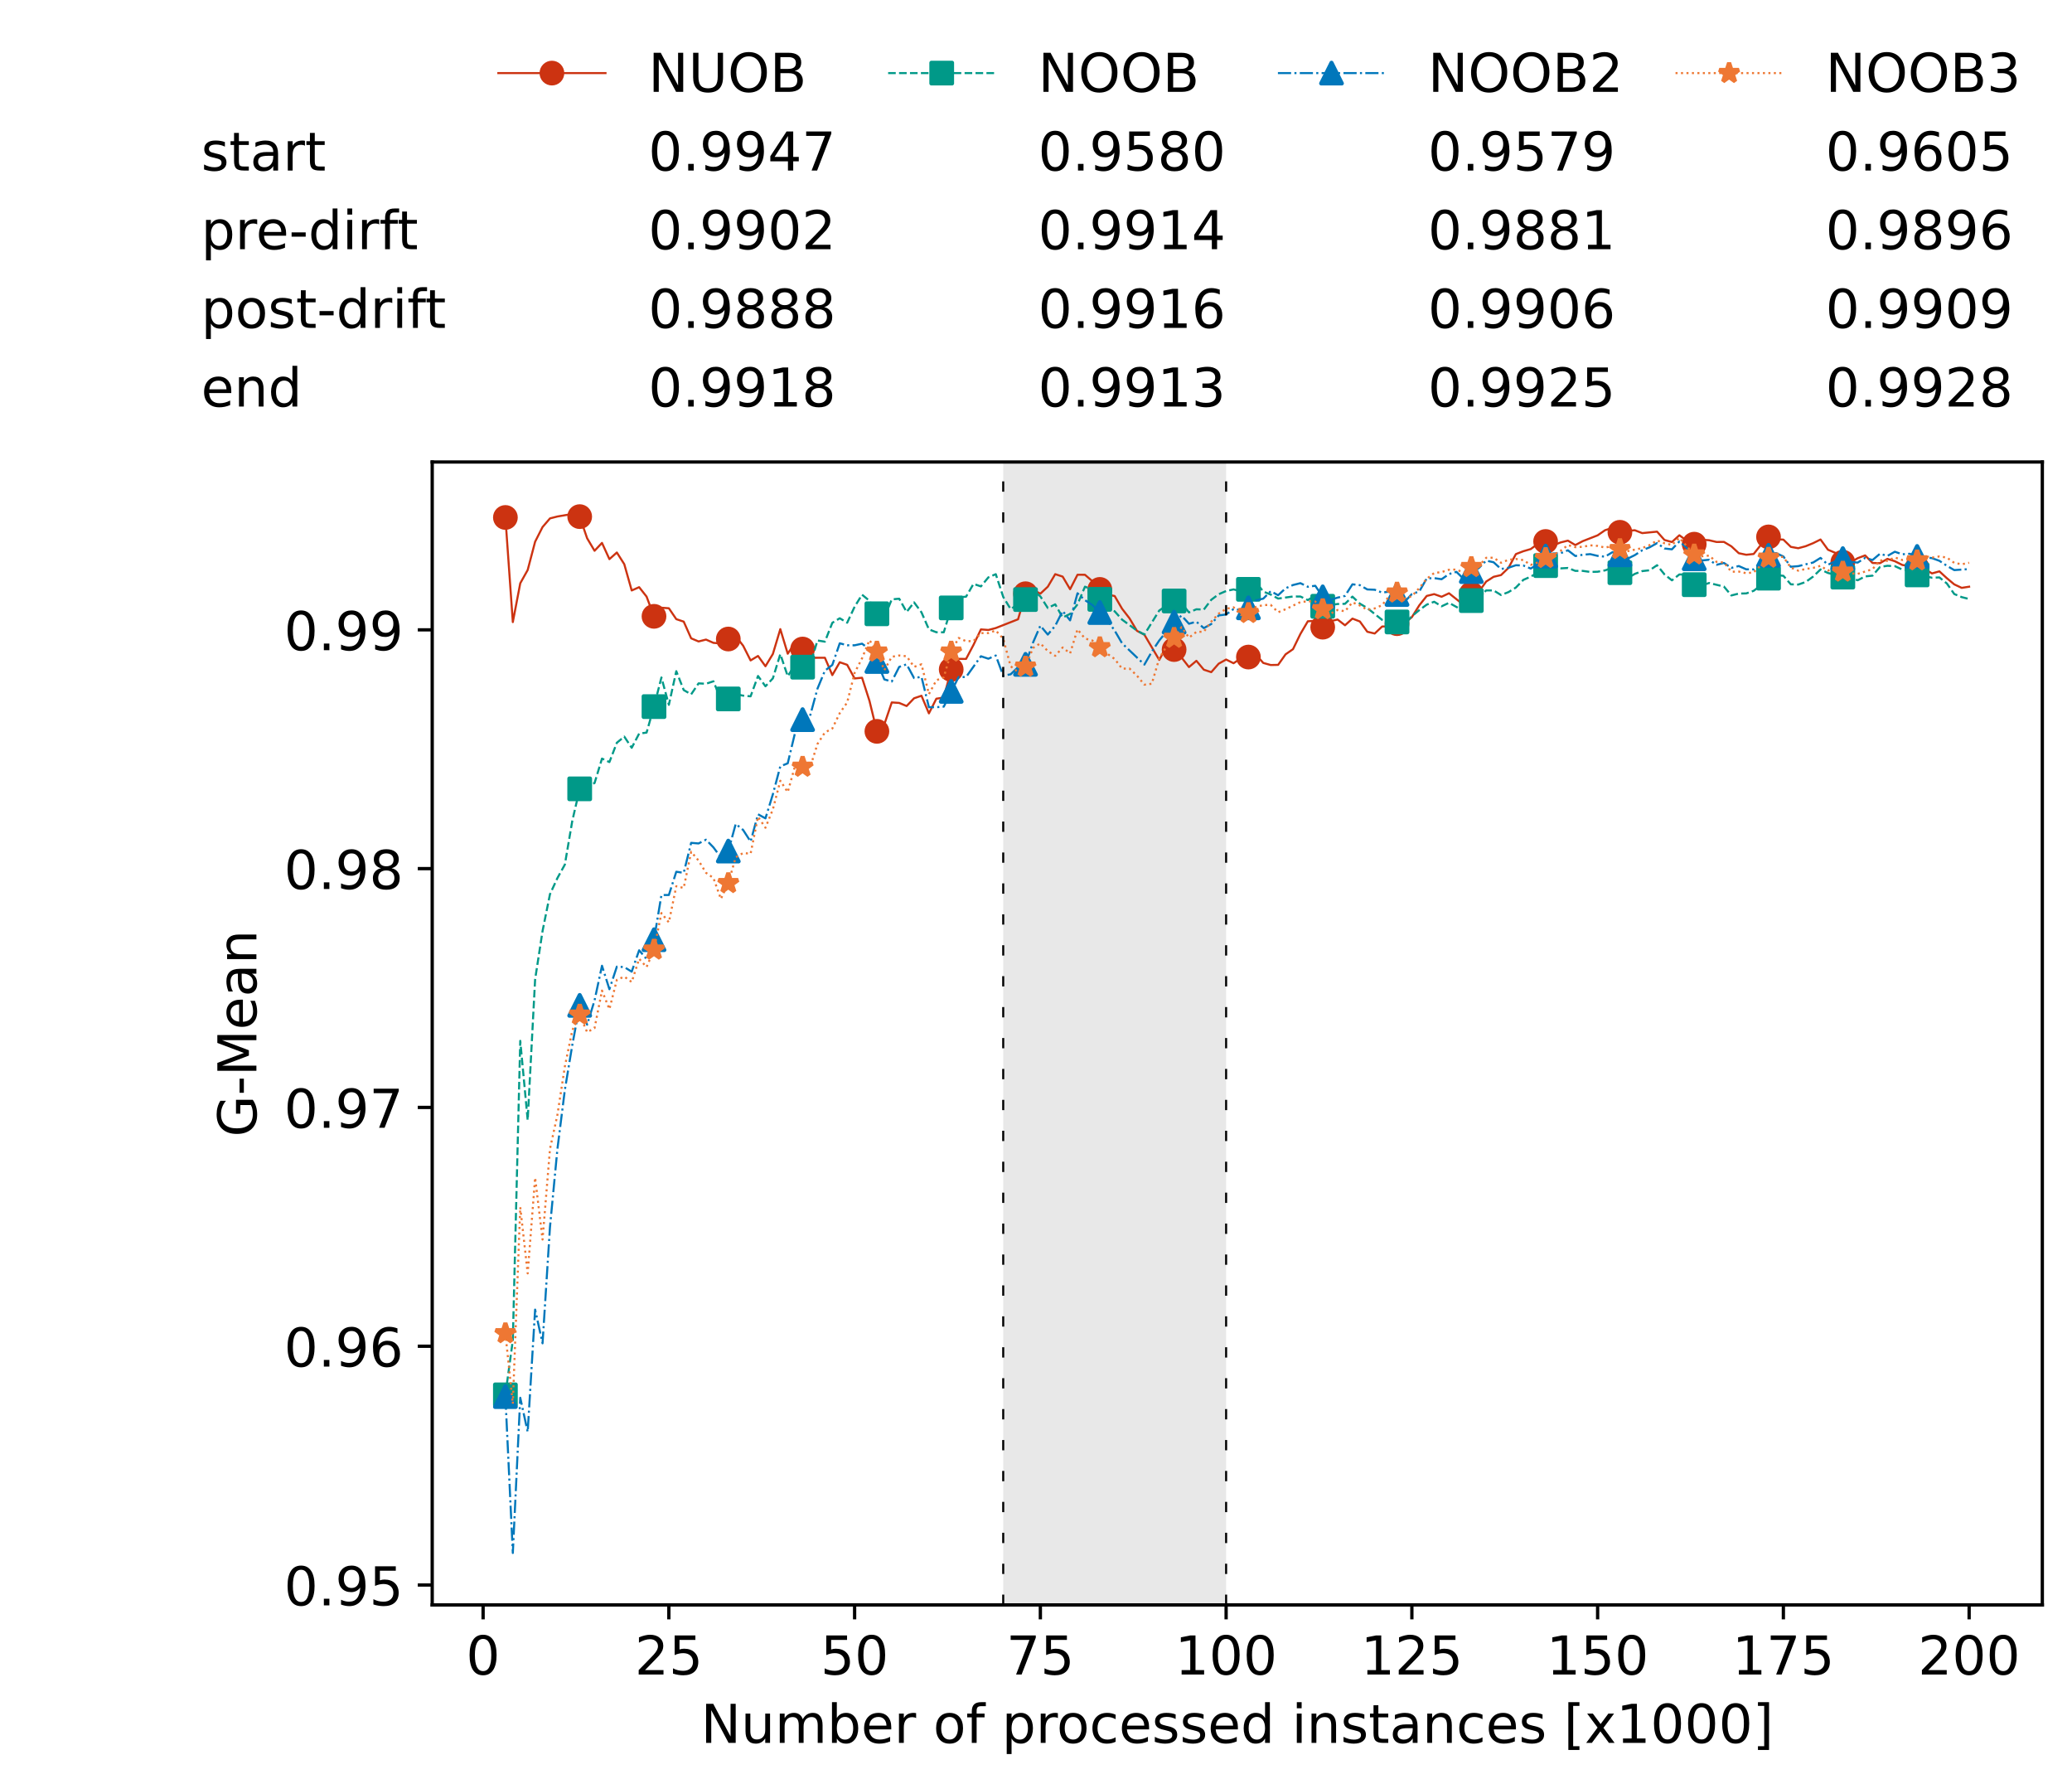 <?xml version="1.0" encoding="utf-8" standalone="no"?>
<!DOCTYPE svg PUBLIC "-//W3C//DTD SVG 1.1//EN"
  "http://www.w3.org/Graphics/SVG/1.1/DTD/svg11.dtd">
<!-- Created with matplotlib (https://matplotlib.org/) -->
<svg height="432.615pt" version="1.1" viewBox="0 0 502.65 432.615" width="502.65pt" xmlns="http://www.w3.org/2000/svg" xmlns:xlink="http://www.w3.org/1999/xlink">
 <defs>
  <style type="text/css">*{stroke-linecap:butt;stroke-linejoin:round;}</style>
 </defs>
 <g id="figure_1">
  <g id="patch_1">
   <path d="M 0 432.615 
L 502.65 432.615 
L 502.65 0 
L 0 0 
z
" style="fill:#ffffff;"/>
  </g>
  <g id="axes_1">
   <g id="patch_2">
    <path d="M 104.85 389.252 
L 495.45 389.252 
L 495.45 112.052 
L 104.85 112.052 
z
" style="fill:#ffffff;"/>
   </g>
   <g id="patch_3">
    <path clip-path="url(#p71c2eddb49)" d="M 297.446 389.252 
L 297.446 112.052 
L 243.372 112.052 
L 243.372 389.252 
z
" style="fill:#d3d3d3;opacity:0.5;"/>
   </g>
   <g id="matplotlib.axis_1">
    <g id="xtick_1">
     <g id="line2d_1">
      <defs>
       <path d="M 0 0 
L 0 3.5 
" id="m64b88de4dc" style="stroke:#000000;stroke-width:0.8;"/>
      </defs>
      <g>
       <use style="stroke:#000000;stroke-width:0.8;" x="117.197" xlink:href="#m64b88de4dc" y="389.252"/>
      </g>
     </g>
     <g id="text_1">
      <!-- 0 -->
      <g transform="translate(113.061 406.13)scale(0.13 -0.13)">
       <defs>
        <path d="M 31.781 66.406 
Q 24.172 66.406 20.328 58.906 
Q 16.5 51.422 16.5 36.375 
Q 16.5 21.391 20.328 13.891 
Q 24.172 6.391 31.781 6.391 
Q 39.453 6.391 43.281 13.891 
Q 47.125 21.391 47.125 36.375 
Q 47.125 51.422 43.281 58.906 
Q 39.453 66.406 31.781 66.406 
z
M 31.781 74.219 
Q 44.047 74.219 50.516 64.516 
Q 56.984 54.828 56.984 36.375 
Q 56.984 17.969 50.516 8.266 
Q 44.047 -1.422 31.781 -1.422 
Q 19.531 -1.422 13.062 8.266 
Q 6.594 17.969 6.594 36.375 
Q 6.594 54.828 13.062 64.516 
Q 19.531 74.219 31.781 74.219 
z
" id="DejaVuSans-48"/>
       </defs>
       <use xlink:href="#DejaVuSans-48"/>
      </g>
     </g>
    </g>
    <g id="xtick_2">
     <g id="line2d_2">
      <g>
       <use style="stroke:#000000;stroke-width:0.8;" x="162.259" xlink:href="#m64b88de4dc" y="389.252"/>
      </g>
     </g>
     <g id="text_2">
      <!-- 25 -->
      <g transform="translate(153.988 406.13)scale(0.13 -0.13)">
       <defs>
        <path d="M 19.188 8.297 
L 53.609 8.297 
L 53.609 0 
L 7.328 0 
L 7.328 8.297 
Q 12.938 14.109 22.625 23.891 
Q 32.328 33.688 34.812 36.531 
Q 39.547 41.844 41.422 45.531 
Q 43.312 49.219 43.312 52.781 
Q 43.312 58.594 39.234 62.25 
Q 35.156 65.922 28.609 65.922 
Q 23.969 65.922 18.812 64.312 
Q 13.672 62.703 7.812 59.422 
L 7.812 69.391 
Q 13.766 71.781 18.938 73 
Q 24.125 74.219 28.422 74.219 
Q 39.75 74.219 46.484 68.547 
Q 53.219 62.891 53.219 53.422 
Q 53.219 48.922 51.531 44.891 
Q 49.859 40.875 45.406 35.406 
Q 44.188 33.984 37.641 27.219 
Q 31.109 20.453 19.188 8.297 
z
" id="DejaVuSans-50"/>
        <path d="M 10.797 72.906 
L 49.516 72.906 
L 49.516 64.594 
L 19.828 64.594 
L 19.828 46.734 
Q 21.969 47.469 24.109 47.828 
Q 26.266 48.188 28.422 48.188 
Q 40.625 48.188 47.75 41.5 
Q 54.891 34.812 54.891 23.391 
Q 54.891 11.625 47.562 5.094 
Q 40.234 -1.422 26.906 -1.422 
Q 22.312 -1.422 17.547 -0.641 
Q 12.797 0.141 7.719 1.703 
L 7.719 11.625 
Q 12.109 9.234 16.797 8.062 
Q 21.484 6.891 26.703 6.891 
Q 35.156 6.891 40.078 11.328 
Q 45.016 15.766 45.016 23.391 
Q 45.016 31 40.078 35.438 
Q 35.156 39.891 26.703 39.891 
Q 22.75 39.891 18.812 39.016 
Q 14.891 38.141 10.797 36.281 
z
" id="DejaVuSans-53"/>
       </defs>
       <use xlink:href="#DejaVuSans-50"/>
       <use x="63.623" xlink:href="#DejaVuSans-53"/>
      </g>
     </g>
    </g>
    <g id="xtick_3">
     <g id="line2d_3">
      <g>
       <use style="stroke:#000000;stroke-width:0.8;" x="207.322" xlink:href="#m64b88de4dc" y="389.252"/>
      </g>
     </g>
     <g id="text_3">
      <!-- 50 -->
      <g transform="translate(199.05 406.13)scale(0.13 -0.13)">
       <use xlink:href="#DejaVuSans-53"/>
       <use x="63.623" xlink:href="#DejaVuSans-48"/>
      </g>
     </g>
    </g>
    <g id="xtick_4">
     <g id="line2d_4">
      <g>
       <use style="stroke:#000000;stroke-width:0.8;" x="252.384" xlink:href="#m64b88de4dc" y="389.252"/>
      </g>
     </g>
     <g id="text_4">
      <!-- 75 -->
      <g transform="translate(244.113 406.13)scale(0.13 -0.13)">
       <defs>
        <path d="M 8.203 72.906 
L 55.078 72.906 
L 55.078 68.703 
L 28.609 0 
L 18.312 0 
L 43.219 64.594 
L 8.203 64.594 
z
" id="DejaVuSans-55"/>
       </defs>
       <use xlink:href="#DejaVuSans-55"/>
       <use x="63.623" xlink:href="#DejaVuSans-53"/>
      </g>
     </g>
    </g>
    <g id="xtick_5">
     <g id="line2d_5">
      <g>
       <use style="stroke:#000000;stroke-width:0.8;" x="297.446" xlink:href="#m64b88de4dc" y="389.252"/>
      </g>
     </g>
     <g id="text_5">
      <!-- 100 -->
      <g transform="translate(285.039 406.13)scale(0.13 -0.13)">
       <defs>
        <path d="M 12.406 8.297 
L 28.516 8.297 
L 28.516 63.922 
L 10.984 60.406 
L 10.984 69.391 
L 28.422 72.906 
L 38.281 72.906 
L 38.281 8.297 
L 54.391 8.297 
L 54.391 0 
L 12.406 0 
z
" id="DejaVuSans-49"/>
       </defs>
       <use xlink:href="#DejaVuSans-49"/>
       <use x="63.623" xlink:href="#DejaVuSans-48"/>
       <use x="127.246" xlink:href="#DejaVuSans-48"/>
      </g>
     </g>
    </g>
    <g id="xtick_6">
     <g id="line2d_6">
      <g>
       <use style="stroke:#000000;stroke-width:0.8;" x="342.509" xlink:href="#m64b88de4dc" y="389.252"/>
      </g>
     </g>
     <g id="text_6">
      <!-- 125 -->
      <g transform="translate(330.102 406.13)scale(0.13 -0.13)">
       <use xlink:href="#DejaVuSans-49"/>
       <use x="63.623" xlink:href="#DejaVuSans-50"/>
       <use x="127.246" xlink:href="#DejaVuSans-53"/>
      </g>
     </g>
    </g>
    <g id="xtick_7">
     <g id="line2d_7">
      <g>
       <use style="stroke:#000000;stroke-width:0.8;" x="387.571" xlink:href="#m64b88de4dc" y="389.252"/>
      </g>
     </g>
     <g id="text_7">
      <!-- 150 -->
      <g transform="translate(375.164 406.13)scale(0.13 -0.13)">
       <use xlink:href="#DejaVuSans-49"/>
       <use x="63.623" xlink:href="#DejaVuSans-53"/>
       <use x="127.246" xlink:href="#DejaVuSans-48"/>
      </g>
     </g>
    </g>
    <g id="xtick_8">
     <g id="line2d_8">
      <g>
       <use style="stroke:#000000;stroke-width:0.8;" x="432.633" xlink:href="#m64b88de4dc" y="389.252"/>
      </g>
     </g>
     <g id="text_8">
      <!-- 175 -->
      <g transform="translate(420.226 406.13)scale(0.13 -0.13)">
       <use xlink:href="#DejaVuSans-49"/>
       <use x="63.623" xlink:href="#DejaVuSans-55"/>
       <use x="127.246" xlink:href="#DejaVuSans-53"/>
      </g>
     </g>
    </g>
    <g id="xtick_9">
     <g id="line2d_9">
      <g>
       <use style="stroke:#000000;stroke-width:0.8;" x="477.695" xlink:href="#m64b88de4dc" y="389.252"/>
      </g>
     </g>
     <g id="text_9">
      <!-- 200 -->
      <g transform="translate(465.289 406.13)scale(0.13 -0.13)">
       <use xlink:href="#DejaVuSans-50"/>
       <use x="63.623" xlink:href="#DejaVuSans-48"/>
       <use x="127.246" xlink:href="#DejaVuSans-48"/>
      </g>
     </g>
    </g>
    <g id="text_10">
     <!-- Number of processed instances [x1000] -->
     <g transform="translate(170.025 422.711)scale(0.13 -0.13)">
      <defs>
       <path d="M 9.812 72.906 
L 23.094 72.906 
L 55.422 11.922 
L 55.422 72.906 
L 64.984 72.906 
L 64.984 0 
L 51.703 0 
L 19.391 60.984 
L 19.391 0 
L 9.812 0 
z
" id="DejaVuSans-78"/>
       <path d="M 8.5 21.578 
L 8.5 54.688 
L 17.484 54.688 
L 17.484 21.922 
Q 17.484 14.156 20.5 10.266 
Q 23.531 6.391 29.594 6.391 
Q 36.859 6.391 41.078 11.031 
Q 45.312 15.672 45.312 23.688 
L 45.312 54.688 
L 54.297 54.688 
L 54.297 0 
L 45.312 0 
L 45.312 8.406 
Q 42.047 3.422 37.719 1 
Q 33.406 -1.422 27.688 -1.422 
Q 18.266 -1.422 13.375 4.438 
Q 8.5 10.297 8.5 21.578 
z
M 31.109 56 
z
" id="DejaVuSans-117"/>
       <path d="M 52 44.188 
Q 55.375 50.25 60.062 53.125 
Q 64.75 56 71.094 56 
Q 79.641 56 84.281 50.016 
Q 88.922 44.047 88.922 33.016 
L 88.922 0 
L 79.891 0 
L 79.891 32.719 
Q 79.891 40.578 77.094 44.375 
Q 74.312 48.188 68.609 48.188 
Q 61.625 48.188 57.562 43.547 
Q 53.516 38.922 53.516 30.906 
L 53.516 0 
L 44.484 0 
L 44.484 32.719 
Q 44.484 40.625 41.703 44.406 
Q 38.922 48.188 33.109 48.188 
Q 26.219 48.188 22.156 43.531 
Q 18.109 38.875 18.109 30.906 
L 18.109 0 
L 9.078 0 
L 9.078 54.688 
L 18.109 54.688 
L 18.109 46.188 
Q 21.188 51.219 25.484 53.609 
Q 29.781 56 35.688 56 
Q 41.656 56 45.828 52.969 
Q 50 49.953 52 44.188 
z
" id="DejaVuSans-109"/>
       <path d="M 48.688 27.297 
Q 48.688 37.203 44.609 42.844 
Q 40.531 48.484 33.406 48.484 
Q 26.266 48.484 22.188 42.844 
Q 18.109 37.203 18.109 27.297 
Q 18.109 17.391 22.188 11.75 
Q 26.266 6.109 33.406 6.109 
Q 40.531 6.109 44.609 11.75 
Q 48.688 17.391 48.688 27.297 
z
M 18.109 46.391 
Q 20.953 51.266 25.266 53.625 
Q 29.594 56 35.594 56 
Q 45.562 56 51.781 48.094 
Q 58.016 40.188 58.016 27.297 
Q 58.016 14.406 51.781 6.484 
Q 45.562 -1.422 35.594 -1.422 
Q 29.594 -1.422 25.266 0.953 
Q 20.953 3.328 18.109 8.203 
L 18.109 0 
L 9.078 0 
L 9.078 75.984 
L 18.109 75.984 
z
" id="DejaVuSans-98"/>
       <path d="M 56.203 29.594 
L 56.203 25.203 
L 14.891 25.203 
Q 15.484 15.922 20.484 11.062 
Q 25.484 6.203 34.422 6.203 
Q 39.594 6.203 44.453 7.469 
Q 49.312 8.734 54.109 11.281 
L 54.109 2.781 
Q 49.266 0.734 44.188 -0.344 
Q 39.109 -1.422 33.891 -1.422 
Q 20.797 -1.422 13.156 6.188 
Q 5.516 13.812 5.516 26.812 
Q 5.516 40.234 12.766 48.109 
Q 20.016 56 32.328 56 
Q 43.359 56 49.781 48.891 
Q 56.203 41.797 56.203 29.594 
z
M 47.219 32.234 
Q 47.125 39.594 43.094 43.984 
Q 39.062 48.391 32.422 48.391 
Q 24.906 48.391 20.391 44.141 
Q 15.875 39.891 15.188 32.172 
z
" id="DejaVuSans-101"/>
       <path d="M 41.109 46.297 
Q 39.594 47.172 37.812 47.578 
Q 36.031 48 33.891 48 
Q 26.266 48 22.188 43.047 
Q 18.109 38.094 18.109 28.812 
L 18.109 0 
L 9.078 0 
L 9.078 54.688 
L 18.109 54.688 
L 18.109 46.188 
Q 20.953 51.172 25.484 53.578 
Q 30.031 56 36.531 56 
Q 37.453 56 38.578 55.875 
Q 39.703 55.766 41.062 55.516 
z
" id="DejaVuSans-114"/>
       <path id="DejaVuSans-32"/>
       <path d="M 30.609 48.391 
Q 23.391 48.391 19.188 42.75 
Q 14.984 37.109 14.984 27.297 
Q 14.984 17.484 19.156 11.844 
Q 23.344 6.203 30.609 6.203 
Q 37.797 6.203 41.984 11.859 
Q 46.188 17.531 46.188 27.297 
Q 46.188 37.016 41.984 42.703 
Q 37.797 48.391 30.609 48.391 
z
M 30.609 56 
Q 42.328 56 49.016 48.375 
Q 55.719 40.766 55.719 27.297 
Q 55.719 13.875 49.016 6.219 
Q 42.328 -1.422 30.609 -1.422 
Q 18.844 -1.422 12.172 6.219 
Q 5.516 13.875 5.516 27.297 
Q 5.516 40.766 12.172 48.375 
Q 18.844 56 30.609 56 
z
" id="DejaVuSans-111"/>
       <path d="M 37.109 75.984 
L 37.109 68.5 
L 28.516 68.5 
Q 23.688 68.5 21.797 66.547 
Q 19.922 64.594 19.922 59.516 
L 19.922 54.688 
L 34.719 54.688 
L 34.719 47.703 
L 19.922 47.703 
L 19.922 0 
L 10.891 0 
L 10.891 47.703 
L 2.297 47.703 
L 2.297 54.688 
L 10.891 54.688 
L 10.891 58.5 
Q 10.891 67.625 15.141 71.797 
Q 19.391 75.984 28.609 75.984 
z
" id="DejaVuSans-102"/>
       <path d="M 18.109 8.203 
L 18.109 -20.797 
L 9.078 -20.797 
L 9.078 54.688 
L 18.109 54.688 
L 18.109 46.391 
Q 20.953 51.266 25.266 53.625 
Q 29.594 56 35.594 56 
Q 45.562 56 51.781 48.094 
Q 58.016 40.188 58.016 27.297 
Q 58.016 14.406 51.781 6.484 
Q 45.562 -1.422 35.594 -1.422 
Q 29.594 -1.422 25.266 0.953 
Q 20.953 3.328 18.109 8.203 
z
M 48.688 27.297 
Q 48.688 37.203 44.609 42.844 
Q 40.531 48.484 33.406 48.484 
Q 26.266 48.484 22.188 42.844 
Q 18.109 37.203 18.109 27.297 
Q 18.109 17.391 22.188 11.75 
Q 26.266 6.109 33.406 6.109 
Q 40.531 6.109 44.609 11.75 
Q 48.688 17.391 48.688 27.297 
z
" id="DejaVuSans-112"/>
       <path d="M 48.781 52.594 
L 48.781 44.188 
Q 44.969 46.297 41.141 47.344 
Q 37.312 48.391 33.406 48.391 
Q 24.656 48.391 19.812 42.844 
Q 14.984 37.312 14.984 27.297 
Q 14.984 17.281 19.812 11.734 
Q 24.656 6.203 33.406 6.203 
Q 37.312 6.203 41.141 7.25 
Q 44.969 8.297 48.781 10.406 
L 48.781 2.094 
Q 45.016 0.344 40.984 -0.531 
Q 36.969 -1.422 32.422 -1.422 
Q 20.062 -1.422 12.781 6.344 
Q 5.516 14.109 5.516 27.297 
Q 5.516 40.672 12.859 48.328 
Q 20.219 56 33.016 56 
Q 37.156 56 41.109 55.141 
Q 45.062 54.297 48.781 52.594 
z
" id="DejaVuSans-99"/>
       <path d="M 44.281 53.078 
L 44.281 44.578 
Q 40.484 46.531 36.375 47.5 
Q 32.281 48.484 27.875 48.484 
Q 21.188 48.484 17.844 46.438 
Q 14.5 44.391 14.5 40.281 
Q 14.5 37.156 16.891 35.375 
Q 19.281 33.594 26.516 31.984 
L 29.594 31.297 
Q 39.156 29.25 43.188 25.516 
Q 47.219 21.781 47.219 15.094 
Q 47.219 7.469 41.188 3.016 
Q 35.156 -1.422 24.609 -1.422 
Q 20.219 -1.422 15.453 -0.562 
Q 10.688 0.297 5.422 2 
L 5.422 11.281 
Q 10.406 8.688 15.234 7.391 
Q 20.062 6.109 24.812 6.109 
Q 31.156 6.109 34.562 8.281 
Q 37.984 10.453 37.984 14.406 
Q 37.984 18.062 35.516 20.016 
Q 33.062 21.969 24.703 23.781 
L 21.578 24.516 
Q 13.234 26.266 9.516 29.906 
Q 5.812 33.547 5.812 39.891 
Q 5.812 47.609 11.281 51.797 
Q 16.75 56 26.812 56 
Q 31.781 56 36.172 55.266 
Q 40.578 54.547 44.281 53.078 
z
" id="DejaVuSans-115"/>
       <path d="M 45.406 46.391 
L 45.406 75.984 
L 54.391 75.984 
L 54.391 0 
L 45.406 0 
L 45.406 8.203 
Q 42.578 3.328 38.25 0.953 
Q 33.938 -1.422 27.875 -1.422 
Q 17.969 -1.422 11.734 6.484 
Q 5.516 14.406 5.516 27.297 
Q 5.516 40.188 11.734 48.094 
Q 17.969 56 27.875 56 
Q 33.938 56 38.25 53.625 
Q 42.578 51.266 45.406 46.391 
z
M 14.797 27.297 
Q 14.797 17.391 18.875 11.75 
Q 22.953 6.109 30.078 6.109 
Q 37.203 6.109 41.297 11.75 
Q 45.406 17.391 45.406 27.297 
Q 45.406 37.203 41.297 42.844 
Q 37.203 48.484 30.078 48.484 
Q 22.953 48.484 18.875 42.844 
Q 14.797 37.203 14.797 27.297 
z
" id="DejaVuSans-100"/>
       <path d="M 9.422 54.688 
L 18.406 54.688 
L 18.406 0 
L 9.422 0 
z
M 9.422 75.984 
L 18.406 75.984 
L 18.406 64.594 
L 9.422 64.594 
z
" id="DejaVuSans-105"/>
       <path d="M 54.891 33.016 
L 54.891 0 
L 45.906 0 
L 45.906 32.719 
Q 45.906 40.484 42.875 44.328 
Q 39.844 48.188 33.797 48.188 
Q 26.516 48.188 22.312 43.547 
Q 18.109 38.922 18.109 30.906 
L 18.109 0 
L 9.078 0 
L 9.078 54.688 
L 18.109 54.688 
L 18.109 46.188 
Q 21.344 51.125 25.703 53.562 
Q 30.078 56 35.797 56 
Q 45.219 56 50.047 50.172 
Q 54.891 44.344 54.891 33.016 
z
" id="DejaVuSans-110"/>
       <path d="M 18.312 70.219 
L 18.312 54.688 
L 36.812 54.688 
L 36.812 47.703 
L 18.312 47.703 
L 18.312 18.016 
Q 18.312 11.328 20.141 9.422 
Q 21.969 7.516 27.594 7.516 
L 36.812 7.516 
L 36.812 0 
L 27.594 0 
Q 17.188 0 13.234 3.875 
Q 9.281 7.766 9.281 18.016 
L 9.281 47.703 
L 2.688 47.703 
L 2.688 54.688 
L 9.281 54.688 
L 9.281 70.219 
z
" id="DejaVuSans-116"/>
       <path d="M 34.281 27.484 
Q 23.391 27.484 19.188 25 
Q 14.984 22.516 14.984 16.5 
Q 14.984 11.719 18.141 8.906 
Q 21.297 6.109 26.703 6.109 
Q 34.188 6.109 38.703 11.406 
Q 43.219 16.703 43.219 25.484 
L 43.219 27.484 
z
M 52.203 31.203 
L 52.203 0 
L 43.219 0 
L 43.219 8.297 
Q 40.141 3.328 35.547 0.953 
Q 30.953 -1.422 24.312 -1.422 
Q 15.922 -1.422 10.953 3.297 
Q 6 8.016 6 15.922 
Q 6 25.141 12.172 29.828 
Q 18.359 34.516 30.609 34.516 
L 43.219 34.516 
L 43.219 35.406 
Q 43.219 41.609 39.141 45 
Q 35.062 48.391 27.688 48.391 
Q 23 48.391 18.547 47.266 
Q 14.109 46.141 10.016 43.891 
L 10.016 52.203 
Q 14.938 54.109 19.578 55.047 
Q 24.219 56 28.609 56 
Q 40.484 56 46.344 49.844 
Q 52.203 43.703 52.203 31.203 
z
" id="DejaVuSans-97"/>
       <path d="M 8.594 75.984 
L 29.297 75.984 
L 29.297 69 
L 17.578 69 
L 17.578 -6.203 
L 29.297 -6.203 
L 29.297 -13.188 
L 8.594 -13.188 
z
" id="DejaVuSans-91"/>
       <path d="M 54.891 54.688 
L 35.109 28.078 
L 55.906 0 
L 45.312 0 
L 29.391 21.484 
L 13.484 0 
L 2.875 0 
L 24.125 28.609 
L 4.688 54.688 
L 15.281 54.688 
L 29.781 35.203 
L 44.281 54.688 
z
" id="DejaVuSans-120"/>
       <path d="M 30.422 75.984 
L 30.422 -13.188 
L 9.719 -13.188 
L 9.719 -6.203 
L 21.391 -6.203 
L 21.391 69 
L 9.719 69 
L 9.719 75.984 
z
" id="DejaVuSans-93"/>
      </defs>
      <use xlink:href="#DejaVuSans-78"/>
      <use x="74.805" xlink:href="#DejaVuSans-117"/>
      <use x="138.184" xlink:href="#DejaVuSans-109"/>
      <use x="235.596" xlink:href="#DejaVuSans-98"/>
      <use x="299.072" xlink:href="#DejaVuSans-101"/>
      <use x="360.596" xlink:href="#DejaVuSans-114"/>
      <use x="401.709" xlink:href="#DejaVuSans-32"/>
      <use x="433.496" xlink:href="#DejaVuSans-111"/>
      <use x="494.678" xlink:href="#DejaVuSans-102"/>
      <use x="529.883" xlink:href="#DejaVuSans-32"/>
      <use x="561.67" xlink:href="#DejaVuSans-112"/>
      <use x="625.146" xlink:href="#DejaVuSans-114"/>
      <use x="664.01" xlink:href="#DejaVuSans-111"/>
      <use x="725.191" xlink:href="#DejaVuSans-99"/>
      <use x="780.172" xlink:href="#DejaVuSans-101"/>
      <use x="841.695" xlink:href="#DejaVuSans-115"/>
      <use x="893.795" xlink:href="#DejaVuSans-115"/>
      <use x="945.895" xlink:href="#DejaVuSans-101"/>
      <use x="1007.418" xlink:href="#DejaVuSans-100"/>
      <use x="1070.895" xlink:href="#DejaVuSans-32"/>
      <use x="1102.682" xlink:href="#DejaVuSans-105"/>
      <use x="1130.465" xlink:href="#DejaVuSans-110"/>
      <use x="1193.844" xlink:href="#DejaVuSans-115"/>
      <use x="1245.943" xlink:href="#DejaVuSans-116"/>
      <use x="1285.152" xlink:href="#DejaVuSans-97"/>
      <use x="1346.432" xlink:href="#DejaVuSans-110"/>
      <use x="1409.811" xlink:href="#DejaVuSans-99"/>
      <use x="1464.791" xlink:href="#DejaVuSans-101"/>
      <use x="1526.314" xlink:href="#DejaVuSans-115"/>
      <use x="1578.414" xlink:href="#DejaVuSans-32"/>
      <use x="1610.201" xlink:href="#DejaVuSans-91"/>
      <use x="1649.215" xlink:href="#DejaVuSans-120"/>
      <use x="1708.395" xlink:href="#DejaVuSans-49"/>
      <use x="1772.018" xlink:href="#DejaVuSans-48"/>
      <use x="1835.641" xlink:href="#DejaVuSans-48"/>
      <use x="1899.264" xlink:href="#DejaVuSans-48"/>
      <use x="1962.887" xlink:href="#DejaVuSans-93"/>
     </g>
    </g>
   </g>
   <g id="matplotlib.axis_2">
    <g id="ytick_1">
     <g id="line2d_10">
      <defs>
       <path d="M 0 0 
L -3.5 0 
" id="m4fffdb7156" style="stroke:#000000;stroke-width:0.8;"/>
      </defs>
      <g>
       <use style="stroke:#000000;stroke-width:0.8;" x="104.85" xlink:href="#m4fffdb7156" y="384.419"/>
      </g>
     </g>
     <g id="text_11">
      <!-- 0.95 -->
      <g transform="translate(68.905 389.358)scale(0.13 -0.13)">
       <defs>
        <path d="M 10.688 12.406 
L 21 12.406 
L 21 0 
L 10.688 0 
z
" id="DejaVuSans-46"/>
        <path d="M 10.984 1.516 
L 10.984 10.5 
Q 14.703 8.734 18.5 7.812 
Q 22.312 6.891 25.984 6.891 
Q 35.75 6.891 40.891 13.453 
Q 46.047 20.016 46.781 33.406 
Q 43.953 29.203 39.594 26.953 
Q 35.25 24.703 29.984 24.703 
Q 19.047 24.703 12.672 31.312 
Q 6.297 37.938 6.297 49.422 
Q 6.297 60.641 12.938 67.422 
Q 19.578 74.219 30.609 74.219 
Q 43.266 74.219 49.922 64.516 
Q 56.594 54.828 56.594 36.375 
Q 56.594 19.141 48.406 8.859 
Q 40.234 -1.422 26.422 -1.422 
Q 22.703 -1.422 18.891 -0.688 
Q 15.094 0.047 10.984 1.516 
z
M 30.609 32.422 
Q 37.25 32.422 41.125 36.953 
Q 45.016 41.5 45.016 49.422 
Q 45.016 57.281 41.125 61.844 
Q 37.25 66.406 30.609 66.406 
Q 23.969 66.406 20.094 61.844 
Q 16.219 57.281 16.219 49.422 
Q 16.219 41.5 20.094 36.953 
Q 23.969 32.422 30.609 32.422 
z
" id="DejaVuSans-57"/>
       </defs>
       <use xlink:href="#DejaVuSans-48"/>
       <use x="63.623" xlink:href="#DejaVuSans-46"/>
       <use x="95.41" xlink:href="#DejaVuSans-57"/>
       <use x="159.033" xlink:href="#DejaVuSans-53"/>
      </g>
     </g>
    </g>
    <g id="ytick_2">
     <g id="line2d_11">
      <g>
       <use style="stroke:#000000;stroke-width:0.8;" x="104.85" xlink:href="#m4fffdb7156" y="326.504"/>
      </g>
     </g>
     <g id="text_12">
      <!-- 0.96 -->
      <g transform="translate(68.905 331.443)scale(0.13 -0.13)">
       <defs>
        <path d="M 33.016 40.375 
Q 26.375 40.375 22.484 35.828 
Q 18.609 31.297 18.609 23.391 
Q 18.609 15.531 22.484 10.953 
Q 26.375 6.391 33.016 6.391 
Q 39.656 6.391 43.531 10.953 
Q 47.406 15.531 47.406 23.391 
Q 47.406 31.297 43.531 35.828 
Q 39.656 40.375 33.016 40.375 
z
M 52.594 71.297 
L 52.594 62.312 
Q 48.875 64.062 45.094 64.984 
Q 41.312 65.922 37.594 65.922 
Q 27.828 65.922 22.672 59.328 
Q 17.531 52.734 16.797 39.406 
Q 19.672 43.656 24.016 45.922 
Q 28.375 48.188 33.594 48.188 
Q 44.578 48.188 50.953 41.516 
Q 57.328 34.859 57.328 23.391 
Q 57.328 12.156 50.688 5.359 
Q 44.047 -1.422 33.016 -1.422 
Q 20.359 -1.422 13.672 8.266 
Q 6.984 17.969 6.984 36.375 
Q 6.984 53.656 15.188 63.938 
Q 23.391 74.219 37.203 74.219 
Q 40.922 74.219 44.703 73.484 
Q 48.484 72.75 52.594 71.297 
z
" id="DejaVuSans-54"/>
       </defs>
       <use xlink:href="#DejaVuSans-48"/>
       <use x="63.623" xlink:href="#DejaVuSans-46"/>
       <use x="95.41" xlink:href="#DejaVuSans-57"/>
       <use x="159.033" xlink:href="#DejaVuSans-54"/>
      </g>
     </g>
    </g>
    <g id="ytick_3">
     <g id="line2d_12">
      <g>
       <use style="stroke:#000000;stroke-width:0.8;" x="104.85" xlink:href="#m4fffdb7156" y="268.588"/>
      </g>
     </g>
     <g id="text_13">
      <!-- 0.97 -->
      <g transform="translate(68.905 273.527)scale(0.13 -0.13)">
       <use xlink:href="#DejaVuSans-48"/>
       <use x="63.623" xlink:href="#DejaVuSans-46"/>
       <use x="95.41" xlink:href="#DejaVuSans-57"/>
       <use x="159.033" xlink:href="#DejaVuSans-55"/>
      </g>
     </g>
    </g>
    <g id="ytick_4">
     <g id="line2d_13">
      <g>
       <use style="stroke:#000000;stroke-width:0.8;" x="104.85" xlink:href="#m4fffdb7156" y="210.673"/>
      </g>
     </g>
     <g id="text_14">
      <!-- 0.98 -->
      <g transform="translate(68.905 215.612)scale(0.13 -0.13)">
       <defs>
        <path d="M 31.781 34.625 
Q 24.75 34.625 20.719 30.859 
Q 16.703 27.094 16.703 20.516 
Q 16.703 13.922 20.719 10.156 
Q 24.75 6.391 31.781 6.391 
Q 38.812 6.391 42.859 10.172 
Q 46.922 13.969 46.922 20.516 
Q 46.922 27.094 42.891 30.859 
Q 38.875 34.625 31.781 34.625 
z
M 21.922 38.812 
Q 15.578 40.375 12.031 44.719 
Q 8.5 49.078 8.5 55.328 
Q 8.5 64.062 14.719 69.141 
Q 20.953 74.219 31.781 74.219 
Q 42.672 74.219 48.875 69.141 
Q 55.078 64.062 55.078 55.328 
Q 55.078 49.078 51.531 44.719 
Q 48 40.375 41.703 38.812 
Q 48.828 37.156 52.797 32.312 
Q 56.781 27.484 56.781 20.516 
Q 56.781 9.906 50.312 4.234 
Q 43.844 -1.422 31.781 -1.422 
Q 19.734 -1.422 13.25 4.234 
Q 6.781 9.906 6.781 20.516 
Q 6.781 27.484 10.781 32.312 
Q 14.797 37.156 21.922 38.812 
z
M 18.312 54.391 
Q 18.312 48.734 21.844 45.562 
Q 25.391 42.391 31.781 42.391 
Q 38.141 42.391 41.719 45.562 
Q 45.312 48.734 45.312 54.391 
Q 45.312 60.062 41.719 63.234 
Q 38.141 66.406 31.781 66.406 
Q 25.391 66.406 21.844 63.234 
Q 18.312 60.062 18.312 54.391 
z
" id="DejaVuSans-56"/>
       </defs>
       <use xlink:href="#DejaVuSans-48"/>
       <use x="63.623" xlink:href="#DejaVuSans-46"/>
       <use x="95.41" xlink:href="#DejaVuSans-57"/>
       <use x="159.033" xlink:href="#DejaVuSans-56"/>
      </g>
     </g>
    </g>
    <g id="ytick_5">
     <g id="line2d_14">
      <g>
       <use style="stroke:#000000;stroke-width:0.8;" x="104.85" xlink:href="#m4fffdb7156" y="152.757"/>
      </g>
     </g>
     <g id="text_15">
      <!-- 0.99 -->
      <g transform="translate(68.905 157.696)scale(0.13 -0.13)">
       <use xlink:href="#DejaVuSans-48"/>
       <use x="63.623" xlink:href="#DejaVuSans-46"/>
       <use x="95.41" xlink:href="#DejaVuSans-57"/>
       <use x="159.033" xlink:href="#DejaVuSans-57"/>
      </g>
     </g>
    </g>
    <g id="text_16">
     <!-- G-Mean -->
     <g transform="translate(62.201 275.744)rotate(-90)scale(0.13 -0.13)">
      <defs>
       <path d="M 59.516 10.406 
L 59.516 29.984 
L 43.406 29.984 
L 43.406 38.094 
L 69.281 38.094 
L 69.281 6.781 
Q 63.578 2.734 56.688 0.656 
Q 49.812 -1.422 42 -1.422 
Q 24.906 -1.422 15.25 8.562 
Q 5.609 18.562 5.609 36.375 
Q 5.609 54.25 15.25 64.234 
Q 24.906 74.219 42 74.219 
Q 49.125 74.219 55.547 72.453 
Q 61.969 70.703 67.391 67.281 
L 67.391 56.781 
Q 61.922 61.422 55.766 63.766 
Q 49.609 66.109 42.828 66.109 
Q 29.438 66.109 22.719 58.641 
Q 16.016 51.172 16.016 36.375 
Q 16.016 21.625 22.719 14.156 
Q 29.438 6.688 42.828 6.688 
Q 48.047 6.688 52.141 7.594 
Q 56.25 8.5 59.516 10.406 
z
" id="DejaVuSans-71"/>
       <path d="M 4.891 31.391 
L 31.203 31.391 
L 31.203 23.391 
L 4.891 23.391 
z
" id="DejaVuSans-45"/>
       <path d="M 9.812 72.906 
L 24.516 72.906 
L 43.109 23.297 
L 61.812 72.906 
L 76.516 72.906 
L 76.516 0 
L 66.891 0 
L 66.891 64.016 
L 48.094 14.016 
L 38.188 14.016 
L 19.391 64.016 
L 19.391 0 
L 9.812 0 
z
" id="DejaVuSans-77"/>
      </defs>
      <use xlink:href="#DejaVuSans-71"/>
      <use x="77.49" xlink:href="#DejaVuSans-45"/>
      <use x="113.574" xlink:href="#DejaVuSans-77"/>
      <use x="199.854" xlink:href="#DejaVuSans-101"/>
      <use x="261.377" xlink:href="#DejaVuSans-97"/>
      <use x="322.656" xlink:href="#DejaVuSans-110"/>
     </g>
    </g>
   </g>
   <g id="line2d_15"/>
   <g id="line2d_16"/>
   <g id="line2d_17"/>
   <g id="line2d_18"/>
   <g id="line2d_19"/>
   <g id="line2d_20">
    <path clip-path="url(#p71c2eddb49)" d="M 122.605 125.502 
L 124.407 150.877 
L 126.21 141.463 
L 128.012 138.241 
L 129.815 131.384 
L 131.617 127.827 
L 133.419 125.729 
L 135.222 125.269 
L 138.827 124.652 
L 140.629 125.299 
L 142.432 130.547 
L 144.234 133.581 
L 146.037 131.675 
L 147.839 135.609 
L 149.642 134.002 
L 151.444 136.835 
L 153.247 143.209 
L 155.049 142.411 
L 156.852 144.693 
L 158.654 149.48 
L 160.457 147.393 
L 162.259 147.524 
L 164.062 150.166 
L 165.864 150.766 
L 167.667 154.817 
L 169.469 155.575 
L 171.272 155.12 
L 173.074 155.914 
L 174.877 156.065 
L 176.679 154.985 
L 178.482 154.281 
L 180.284 156.615 
L 182.087 160.175 
L 183.889 159.09 
L 185.692 161.59 
L 187.494 158.607 
L 189.297 152.588 
L 191.099 158.551 
L 192.902 155.852 
L 194.704 157.412 
L 196.507 159.539 
L 200.112 159.526 
L 201.914 163.736 
L 203.717 160.615 
L 205.519 161.243 
L 207.322 164.547 
L 209.124 164.375 
L 210.927 169.982 
L 212.729 177.377 
L 214.532 175.687 
L 216.334 170.362 
L 218.137 170.485 
L 219.939 171.238 
L 221.742 169.36 
L 223.544 168.742 
L 225.347 173.016 
L 227.149 169.459 
L 228.952 169.179 
L 230.754 162.367 
L 232.557 159.794 
L 234.359 159.813 
L 236.162 156.404 
L 237.964 152.653 
L 239.767 152.79 
L 241.569 152.321 
L 246.976 150.194 
L 248.779 144 
L 250.581 143.04 
L 252.384 143.988 
L 254.186 142.297 
L 255.989 139.255 
L 257.791 139.846 
L 259.594 142.903 
L 261.396 139.394 
L 263.199 139.403 
L 265.001 140.954 
L 266.804 142.949 
L 268.606 144.164 
L 270.409 144.562 
L 272.211 147.646 
L 274.014 149.971 
L 275.816 153 
L 277.619 153.94 
L 281.224 160.051 
L 283.026 156.752 
L 284.829 157.541 
L 286.631 159.467 
L 288.434 161.79 
L 290.236 160.273 
L 292.039 162.423 
L 293.841 163.021 
L 295.644 160.964 
L 297.446 159.96 
L 299.249 160.859 
L 301.051 159.651 
L 302.854 159.359 
L 304.656 158.735 
L 306.459 160.786 
L 308.261 161.289 
L 310.064 161.253 
L 311.866 158.7 
L 313.669 157.45 
L 315.471 153.749 
L 317.274 150.68 
L 319.076 150.582 
L 320.879 152.112 
L 322.681 150.685 
L 324.484 150.254 
L 326.286 151.653 
L 328.089 150.031 
L 329.891 150.727 
L 331.694 153.222 
L 333.496 153.648 
L 335.299 151.946 
L 337.101 151.917 
L 338.904 151.26 
L 340.706 151.142 
L 342.509 149.678 
L 344.311 146.81 
L 346.114 144.534 
L 347.916 144.095 
L 349.719 144.733 
L 351.521 143.887 
L 355.126 146.775 
L 356.928 144.009 
L 358.731 143.549 
L 360.533 141.047 
L 362.336 139.898 
L 364.138 139.475 
L 365.941 137.737 
L 367.743 134.384 
L 369.546 133.693 
L 371.348 133.163 
L 373.151 131.843 
L 374.953 131.327 
L 376.756 132.293 
L 378.558 131.567 
L 380.361 131.12 
L 382.163 132.196 
L 383.966 131.246 
L 387.571 129.838 
L 389.373 128.593 
L 391.176 128.024 
L 392.978 129.098 
L 394.781 128.773 
L 396.583 128.6 
L 398.386 129.297 
L 401.991 128.944 
L 403.793 130.965 
L 405.596 131.461 
L 407.398 129.82 
L 409.201 131.129 
L 411.003 131.981 
L 412.806 130.897 
L 414.608 131.027 
L 416.411 131.446 
L 418.213 131.428 
L 420.016 132.501 
L 421.818 134.171 
L 423.621 134.548 
L 425.423 134.364 
L 427.226 132.09 
L 429.028 130.218 
L 430.831 130.774 
L 432.633 130.876 
L 434.436 132.633 
L 436.238 132.96 
L 438.041 132.475 
L 439.843 131.74 
L 441.646 130.845 
L 443.448 133.325 
L 445.251 134.095 
L 447.053 136.355 
L 448.856 136.445 
L 450.658 135.383 
L 452.461 134.705 
L 454.263 136.541 
L 456.066 136.59 
L 457.868 135.545 
L 459.671 136.112 
L 461.473 137.016 
L 466.881 137.971 
L 468.683 139.074 
L 470.485 138.573 
L 472.288 140.23 
L 474.09 141.732 
L 475.893 142.578 
L 477.695 142.294 
L 477.695 142.294 
" style="fill:none;stroke:#cc3311;stroke-linecap:square;stroke-width:0.5;"/>
    <defs>
     <path d="M 0 2.5 
C 0.663 2.5 1.299 2.237 1.768 1.768 
C 2.237 1.299 2.5 0.663 2.5 0 
C 2.5 -0.663 2.237 -1.299 1.768 -1.768 
C 1.299 -2.237 0.663 -2.5 0 -2.5 
C -0.663 -2.5 -1.299 -2.237 -1.768 -1.768 
C -2.237 -1.299 -2.5 -0.663 -2.5 0 
C -2.5 0.663 -2.237 1.299 -1.768 1.768 
C -1.299 2.237 -0.663 2.5 0 2.5 
z
" id="m4599c0791a" style="stroke:#cc3311;"/>
    </defs>
    <g clip-path="url(#p71c2eddb49)">
     <use style="fill:#cc3311;stroke:#cc3311;" x="122.605" xlink:href="#m4599c0791a" y="125.502"/>
     <use style="fill:#cc3311;stroke:#cc3311;" x="140.629" xlink:href="#m4599c0791a" y="125.299"/>
     <use style="fill:#cc3311;stroke:#cc3311;" x="158.654" xlink:href="#m4599c0791a" y="149.48"/>
     <use style="fill:#cc3311;stroke:#cc3311;" x="176.679" xlink:href="#m4599c0791a" y="154.985"/>
     <use style="fill:#cc3311;stroke:#cc3311;" x="194.704" xlink:href="#m4599c0791a" y="157.412"/>
     <use style="fill:#cc3311;stroke:#cc3311;" x="212.729" xlink:href="#m4599c0791a" y="177.377"/>
     <use style="fill:#cc3311;stroke:#cc3311;" x="230.754" xlink:href="#m4599c0791a" y="162.367"/>
     <use style="fill:#cc3311;stroke:#cc3311;" x="248.779" xlink:href="#m4599c0791a" y="144"/>
     <use style="fill:#cc3311;stroke:#cc3311;" x="266.804" xlink:href="#m4599c0791a" y="142.949"/>
     <use style="fill:#cc3311;stroke:#cc3311;" x="284.829" xlink:href="#m4599c0791a" y="157.541"/>
     <use style="fill:#cc3311;stroke:#cc3311;" x="302.854" xlink:href="#m4599c0791a" y="159.359"/>
     <use style="fill:#cc3311;stroke:#cc3311;" x="320.879" xlink:href="#m4599c0791a" y="152.112"/>
     <use style="fill:#cc3311;stroke:#cc3311;" x="338.904" xlink:href="#m4599c0791a" y="151.26"/>
     <use style="fill:#cc3311;stroke:#cc3311;" x="356.928" xlink:href="#m4599c0791a" y="144.009"/>
     <use style="fill:#cc3311;stroke:#cc3311;" x="374.953" xlink:href="#m4599c0791a" y="131.327"/>
     <use style="fill:#cc3311;stroke:#cc3311;" x="392.978" xlink:href="#m4599c0791a" y="129.098"/>
     <use style="fill:#cc3311;stroke:#cc3311;" x="411.003" xlink:href="#m4599c0791a" y="131.981"/>
     <use style="fill:#cc3311;stroke:#cc3311;" x="429.028" xlink:href="#m4599c0791a" y="130.218"/>
     <use style="fill:#cc3311;stroke:#cc3311;" x="447.053" xlink:href="#m4599c0791a" y="136.355"/>
     <use style="fill:#cc3311;stroke:#cc3311;" x="465.078" xlink:href="#m4599c0791a" y="137.696"/>
    </g>
   </g>
   <g id="line2d_21"/>
   <g id="line2d_22"/>
   <g id="line2d_23"/>
   <g id="line2d_24"/>
   <g id="line2d_25">
    <path clip-path="url(#p71c2eddb49)" d="M 122.605 338.297 
L 124.407 325.072 
L 126.21 252.441 
L 128.012 271.693 
L 129.815 237.538 
L 131.617 225.807 
L 133.419 216.876 
L 135.222 212.966 
L 137.024 209.702 
L 138.827 199.126 
L 140.629 191.321 
L 144.234 189.916 
L 146.037 183.986 
L 147.839 184.829 
L 149.642 180.145 
L 151.444 178.654 
L 153.247 181.368 
L 155.049 177.925 
L 156.852 177.68 
L 158.654 171.375 
L 160.457 164.31 
L 162.259 170.943 
L 164.062 162.786 
L 165.864 167.36 
L 167.667 168.405 
L 169.469 165.741 
L 171.272 165.834 
L 173.074 165.237 
L 174.877 169.669 
L 176.679 169.513 
L 178.482 168.351 
L 180.284 168.721 
L 182.087 168.882 
L 183.889 163.946 
L 185.692 166.446 
L 187.494 164.524 
L 189.297 158.647 
L 191.099 164.009 
L 192.902 161.154 
L 194.704 161.81 
L 196.507 161.376 
L 198.309 155.338 
L 200.112 155.626 
L 201.914 151.052 
L 203.717 149.948 
L 205.519 151.028 
L 207.322 147.156 
L 209.124 144.232 
L 210.927 145.714 
L 212.729 148.865 
L 214.532 149.794 
L 216.334 145.365 
L 218.137 145.206 
L 219.939 148.426 
L 221.742 146.09 
L 223.544 148.517 
L 225.347 152.648 
L 227.149 153.338 
L 228.952 153.353 
L 230.754 147.438 
L 232.557 144.855 
L 234.359 144.717 
L 236.162 141.613 
L 237.964 142.219 
L 239.767 140.031 
L 241.569 139.259 
L 243.372 144.768 
L 245.174 147.727 
L 248.779 145.413 
L 250.581 143.152 
L 252.384 144.647 
L 254.186 147.46 
L 255.989 146.571 
L 257.791 149.772 
L 259.594 148.893 
L 261.396 146.569 
L 263.199 142.295 
L 265.001 142.958 
L 266.804 145.368 
L 268.606 147.463 
L 270.409 148.263 
L 272.211 150.281 
L 275.816 152.943 
L 277.619 153.894 
L 281.224 148.077 
L 283.026 146.846 
L 284.829 145.757 
L 286.631 146.27 
L 288.434 148.526 
L 290.236 147.77 
L 292.039 147.839 
L 293.841 145.469 
L 295.644 144.116 
L 297.446 143.341 
L 299.249 142.951 
L 301.051 143.41 
L 302.854 142.935 
L 304.656 141.187 
L 306.459 143.471 
L 308.261 144.198 
L 310.064 145.177 
L 313.669 144.666 
L 315.471 144.676 
L 317.274 145.537 
L 319.076 144.41 
L 320.879 147.039 
L 324.484 146.491 
L 326.286 146.447 
L 328.089 144.701 
L 329.891 146.404 
L 331.694 147.467 
L 335.299 150.347 
L 337.101 151.132 
L 338.904 150.845 
L 340.706 151.376 
L 342.509 149.441 
L 344.311 147.971 
L 346.114 146.644 
L 347.916 145.946 
L 349.719 147.05 
L 351.521 146.206 
L 355.126 148.206 
L 356.928 145.658 
L 358.731 144.833 
L 360.533 143.206 
L 362.336 143.196 
L 364.138 144.314 
L 365.941 143.607 
L 367.743 142.498 
L 369.546 140.639 
L 371.348 139.854 
L 373.151 138.817 
L 374.953 137.177 
L 376.756 137.679 
L 378.558 137.853 
L 380.361 137.751 
L 382.163 138.46 
L 383.966 138.46 
L 385.768 138.716 
L 387.571 138.665 
L 389.373 138.339 
L 391.176 137.71 
L 392.978 138.892 
L 394.781 140.275 
L 396.583 139.191 
L 398.386 138.509 
L 400.188 138.308 
L 401.991 137.084 
L 403.793 139.313 
L 405.596 140.75 
L 407.398 139.322 
L 409.201 139.369 
L 411.003 141.801 
L 412.806 142.009 
L 414.608 141.396 
L 418.213 142.264 
L 420.016 144.416 
L 421.818 143.958 
L 423.621 143.923 
L 425.423 143.295 
L 427.226 141.935 
L 429.028 140.224 
L 430.831 139.466 
L 432.633 139.656 
L 434.436 141.717 
L 436.238 141.774 
L 438.041 141.154 
L 439.843 139.847 
L 441.646 138.109 
L 443.448 138.967 
L 445.251 139.395 
L 447.053 139.965 
L 448.856 140.139 
L 450.658 140.736 
L 452.461 139.802 
L 454.263 139.614 
L 456.066 137.513 
L 457.868 137.222 
L 459.671 137.307 
L 461.473 138.131 
L 463.276 138.294 
L 465.078 139.436 
L 466.881 139.711 
L 468.683 140.119 
L 470.485 140.047 
L 472.288 141.51 
L 474.09 144.073 
L 475.893 144.82 
L 477.695 145.28 
L 477.695 145.28 
" style="fill:none;stroke:#009988;stroke-dasharray:1.85,0.8;stroke-dashoffset:0;stroke-width:0.5;"/>
    <defs>
     <path d="M -2.5 2.5 
L 2.5 2.5 
L 2.5 -2.5 
L -2.5 -2.5 
z
" id="m2e6f832539" style="stroke:#009988;stroke-linejoin:miter;"/>
    </defs>
    <g clip-path="url(#p71c2eddb49)">
     <use style="fill:#009988;stroke:#009988;stroke-linejoin:miter;" x="122.605" xlink:href="#m2e6f832539" y="338.297"/>
     <use style="fill:#009988;stroke:#009988;stroke-linejoin:miter;" x="140.629" xlink:href="#m2e6f832539" y="191.321"/>
     <use style="fill:#009988;stroke:#009988;stroke-linejoin:miter;" x="158.654" xlink:href="#m2e6f832539" y="171.375"/>
     <use style="fill:#009988;stroke:#009988;stroke-linejoin:miter;" x="176.679" xlink:href="#m2e6f832539" y="169.513"/>
     <use style="fill:#009988;stroke:#009988;stroke-linejoin:miter;" x="194.704" xlink:href="#m2e6f832539" y="161.81"/>
     <use style="fill:#009988;stroke:#009988;stroke-linejoin:miter;" x="212.729" xlink:href="#m2e6f832539" y="148.865"/>
     <use style="fill:#009988;stroke:#009988;stroke-linejoin:miter;" x="230.754" xlink:href="#m2e6f832539" y="147.438"/>
     <use style="fill:#009988;stroke:#009988;stroke-linejoin:miter;" x="248.779" xlink:href="#m2e6f832539" y="145.413"/>
     <use style="fill:#009988;stroke:#009988;stroke-linejoin:miter;" x="266.804" xlink:href="#m2e6f832539" y="145.368"/>
     <use style="fill:#009988;stroke:#009988;stroke-linejoin:miter;" x="284.829" xlink:href="#m2e6f832539" y="145.757"/>
     <use style="fill:#009988;stroke:#009988;stroke-linejoin:miter;" x="302.854" xlink:href="#m2e6f832539" y="142.935"/>
     <use style="fill:#009988;stroke:#009988;stroke-linejoin:miter;" x="320.879" xlink:href="#m2e6f832539" y="147.039"/>
     <use style="fill:#009988;stroke:#009988;stroke-linejoin:miter;" x="338.904" xlink:href="#m2e6f832539" y="150.845"/>
     <use style="fill:#009988;stroke:#009988;stroke-linejoin:miter;" x="356.928" xlink:href="#m2e6f832539" y="145.658"/>
     <use style="fill:#009988;stroke:#009988;stroke-linejoin:miter;" x="374.953" xlink:href="#m2e6f832539" y="137.177"/>
     <use style="fill:#009988;stroke:#009988;stroke-linejoin:miter;" x="392.978" xlink:href="#m2e6f832539" y="138.892"/>
     <use style="fill:#009988;stroke:#009988;stroke-linejoin:miter;" x="411.003" xlink:href="#m2e6f832539" y="141.801"/>
     <use style="fill:#009988;stroke:#009988;stroke-linejoin:miter;" x="429.028" xlink:href="#m2e6f832539" y="140.224"/>
     <use style="fill:#009988;stroke:#009988;stroke-linejoin:miter;" x="447.053" xlink:href="#m2e6f832539" y="139.965"/>
     <use style="fill:#009988;stroke:#009988;stroke-linejoin:miter;" x="465.078" xlink:href="#m2e6f832539" y="139.436"/>
    </g>
   </g>
   <g id="line2d_26"/>
   <g id="line2d_27"/>
   <g id="line2d_28"/>
   <g id="line2d_29"/>
   <g id="line2d_30">
    <path clip-path="url(#p71c2eddb49)" d="M 122.605 338.719 
L 124.407 376.652 
L 126.21 339.004 
L 128.012 347.285 
L 129.815 317.624 
L 131.617 325.801 
L 133.419 297.606 
L 135.222 278.699 
L 137.024 264.364 
L 138.827 253.502 
L 140.629 243.84 
L 142.432 248.519 
L 144.234 242.624 
L 146.037 234.226 
L 147.839 239.922 
L 149.642 234.443 
L 151.444 234.549 
L 153.247 235.662 
L 155.049 230.476 
L 156.852 232.581 
L 158.654 227.916 
L 160.457 217.076 
L 162.259 217.074 
L 164.062 211.426 
L 165.864 211.693 
L 167.667 204.421 
L 169.469 204.566 
L 171.272 203.653 
L 173.074 205.519 
L 174.877 207.962 
L 176.679 206.416 
L 178.482 199.822 
L 180.284 201.308 
L 182.087 204.112 
L 183.889 197.49 
L 185.692 198.48 
L 187.494 192.64 
L 189.297 185.863 
L 191.099 185.128 
L 192.902 177.598 
L 194.704 174.536 
L 196.507 173.652 
L 198.309 167.032 
L 200.112 162.677 
L 201.914 161.269 
L 203.717 156.023 
L 205.519 156.498 
L 207.322 156.507 
L 209.124 156.115 
L 210.927 157.449 
L 212.729 160.441 
L 214.532 164.777 
L 216.334 165.304 
L 218.137 161.747 
L 219.939 161.121 
L 221.742 164.458 
L 223.544 164.147 
L 225.347 171.529 
L 227.149 171.519 
L 228.952 171.385 
L 232.557 164.184 
L 234.359 164.207 
L 237.964 159.161 
L 239.767 159.761 
L 241.569 158.986 
L 243.372 163.883 
L 245.174 163.543 
L 246.976 161.796 
L 248.779 161.126 
L 250.581 155.897 
L 252.384 151.747 
L 254.186 153.906 
L 255.989 151.774 
L 257.791 148.197 
L 259.594 150.459 
L 261.396 143.885 
L 263.199 145.555 
L 265.001 146.728 
L 268.606 150.401 
L 270.409 152.932 
L 272.211 156.031 
L 277.619 161.187 
L 279.421 158.049 
L 281.224 155.34 
L 284.829 150.893 
L 286.631 149.292 
L 288.434 151.279 
L 290.236 150.782 
L 292.039 152.335 
L 293.841 151.349 
L 295.644 149.263 
L 297.446 149.03 
L 299.249 147.716 
L 301.051 147.975 
L 302.854 147.419 
L 304.656 145.619 
L 306.459 145.187 
L 308.261 143.387 
L 310.064 144.362 
L 311.866 142.686 
L 313.669 141.887 
L 315.471 141.438 
L 317.274 142.314 
L 319.076 142.07 
L 320.879 144.753 
L 322.681 145.512 
L 324.484 144.946 
L 326.286 144.523 
L 328.089 141.715 
L 329.891 141.921 
L 331.694 142.958 
L 333.496 143.031 
L 335.299 143.725 
L 337.101 143.481 
L 338.904 144.183 
L 340.706 145.997 
L 342.509 144.073 
L 344.311 143.44 
L 346.114 140.292 
L 347.916 140.209 
L 349.719 140.482 
L 351.521 139.225 
L 353.324 138.699 
L 355.126 140.47 
L 356.928 138.624 
L 358.731 137.793 
L 360.533 135.968 
L 362.336 136.367 
L 364.138 138.002 
L 365.941 137.699 
L 367.743 137.087 
L 369.546 137.157 
L 371.348 137.891 
L 373.151 136.786 
L 374.953 134.875 
L 376.756 134.234 
L 378.558 134.187 
L 380.361 133.466 
L 382.163 134.85 
L 383.966 134.546 
L 385.768 134.395 
L 387.571 134.822 
L 389.373 135.013 
L 391.176 133.921 
L 392.978 134.562 
L 394.781 135.531 
L 396.583 134.64 
L 398.386 133.466 
L 400.188 132.742 
L 401.991 131.722 
L 403.793 133.027 
L 405.596 133.232 
L 407.398 131.326 
L 409.201 132.892 
L 411.003 135.52 
L 412.806 135.941 
L 414.608 135.753 
L 416.411 136.989 
L 418.213 136.536 
L 420.016 137.73 
L 421.818 137.284 
L 423.621 138.081 
L 425.423 138.097 
L 427.226 136.48 
L 429.028 134.689 
L 430.831 134.139 
L 432.633 134.961 
L 434.436 137.46 
L 436.238 137.309 
L 439.843 136.43 
L 441.646 135.309 
L 443.448 136.978 
L 445.251 136.103 
L 447.053 135.485 
L 448.856 136.282 
L 450.658 136.445 
L 452.461 135.305 
L 454.263 135.823 
L 456.066 134.305 
L 457.868 134.832 
L 459.671 133.814 
L 461.473 134.432 
L 463.276 134.308 
L 465.078 134.956 
L 468.683 135.365 
L 470.485 136.019 
L 472.288 137.221 
L 474.09 138.27 
L 477.695 138.015 
L 477.695 138.015 
" style="fill:none;stroke:#0077bb;stroke-dasharray:3.2,0.8,0.5,0.8;stroke-dashoffset:0;stroke-width:0.5;"/>
    <defs>
     <path d="M 0 -2.5 
L -2.5 2.5 
L 2.5 2.5 
z
" id="m91eaaeb89b" style="stroke:#0077bb;stroke-linejoin:miter;"/>
    </defs>
    <g clip-path="url(#p71c2eddb49)">
     <use style="fill:#0077bb;stroke:#0077bb;stroke-linejoin:miter;" x="122.605" xlink:href="#m91eaaeb89b" y="338.719"/>
     <use style="fill:#0077bb;stroke:#0077bb;stroke-linejoin:miter;" x="140.629" xlink:href="#m91eaaeb89b" y="243.84"/>
     <use style="fill:#0077bb;stroke:#0077bb;stroke-linejoin:miter;" x="158.654" xlink:href="#m91eaaeb89b" y="227.916"/>
     <use style="fill:#0077bb;stroke:#0077bb;stroke-linejoin:miter;" x="176.679" xlink:href="#m91eaaeb89b" y="206.416"/>
     <use style="fill:#0077bb;stroke:#0077bb;stroke-linejoin:miter;" x="194.704" xlink:href="#m91eaaeb89b" y="174.536"/>
     <use style="fill:#0077bb;stroke:#0077bb;stroke-linejoin:miter;" x="212.729" xlink:href="#m91eaaeb89b" y="160.441"/>
     <use style="fill:#0077bb;stroke:#0077bb;stroke-linejoin:miter;" x="230.754" xlink:href="#m91eaaeb89b" y="167.68"/>
     <use style="fill:#0077bb;stroke:#0077bb;stroke-linejoin:miter;" x="248.779" xlink:href="#m91eaaeb89b" y="161.126"/>
     <use style="fill:#0077bb;stroke:#0077bb;stroke-linejoin:miter;" x="266.804" xlink:href="#m91eaaeb89b" y="148.556"/>
     <use style="fill:#0077bb;stroke:#0077bb;stroke-linejoin:miter;" x="284.829" xlink:href="#m91eaaeb89b" y="150.893"/>
     <use style="fill:#0077bb;stroke:#0077bb;stroke-linejoin:miter;" x="302.854" xlink:href="#m91eaaeb89b" y="147.419"/>
     <use style="fill:#0077bb;stroke:#0077bb;stroke-linejoin:miter;" x="320.879" xlink:href="#m91eaaeb89b" y="144.753"/>
     <use style="fill:#0077bb;stroke:#0077bb;stroke-linejoin:miter;" x="338.904" xlink:href="#m91eaaeb89b" y="144.183"/>
     <use style="fill:#0077bb;stroke:#0077bb;stroke-linejoin:miter;" x="356.928" xlink:href="#m91eaaeb89b" y="138.624"/>
     <use style="fill:#0077bb;stroke:#0077bb;stroke-linejoin:miter;" x="374.953" xlink:href="#m91eaaeb89b" y="134.875"/>
     <use style="fill:#0077bb;stroke:#0077bb;stroke-linejoin:miter;" x="392.978" xlink:href="#m91eaaeb89b" y="134.562"/>
     <use style="fill:#0077bb;stroke:#0077bb;stroke-linejoin:miter;" x="411.003" xlink:href="#m91eaaeb89b" y="135.52"/>
     <use style="fill:#0077bb;stroke:#0077bb;stroke-linejoin:miter;" x="429.028" xlink:href="#m91eaaeb89b" y="134.689"/>
     <use style="fill:#0077bb;stroke:#0077bb;stroke-linejoin:miter;" x="447.053" xlink:href="#m91eaaeb89b" y="135.485"/>
     <use style="fill:#0077bb;stroke:#0077bb;stroke-linejoin:miter;" x="465.078" xlink:href="#m91eaaeb89b" y="134.956"/>
    </g>
   </g>
   <g id="line2d_31"/>
   <g id="line2d_32"/>
   <g id="line2d_33"/>
   <g id="line2d_34"/>
   <g id="line2d_35">
    <path clip-path="url(#p71c2eddb49)" d="M 122.605 323.381 
L 124.407 340.477 
L 126.21 292.788 
L 128.012 308.841 
L 129.815 285.633 
L 131.617 300.632 
L 133.419 278.662 
L 135.222 270.398 
L 137.024 258.688 
L 138.827 249.926 
L 140.629 246.106 
L 142.432 250.343 
L 144.234 249.344 
L 146.037 240.249 
L 147.839 244.757 
L 149.642 237.65 
L 151.444 236.857 
L 153.247 238.177 
L 155.049 232.54 
L 156.852 234.541 
L 158.654 230.34 
L 160.457 221.442 
L 162.259 223.713 
L 164.062 214.934 
L 165.864 215.361 
L 167.667 206.584 
L 169.469 208.723 
L 171.272 211.685 
L 173.074 212.938 
L 174.877 218.017 
L 176.679 214.206 
L 178.482 207.917 
L 180.284 206.883 
L 182.087 207.055 
L 183.889 198.089 
L 185.692 200.751 
L 187.494 196.285 
L 189.297 189.359 
L 191.099 192.115 
L 192.902 185.645 
L 194.704 185.996 
L 196.507 186.173 
L 198.309 180.443 
L 200.112 177.65 
L 201.914 176.69 
L 203.717 172.964 
L 205.519 170.371 
L 207.322 163.196 
L 209.124 159.657 
L 210.927 155.238 
L 212.729 158.061 
L 214.532 162.541 
L 216.334 159.295 
L 218.137 158.977 
L 219.939 159.162 
L 221.742 161.738 
L 223.544 161.116 
L 225.347 168.347 
L 227.149 164.996 
L 228.952 164.262 
L 230.754 158.057 
L 232.557 154.717 
L 234.359 155.51 
L 236.162 155.492 
L 237.964 153.555 
L 239.767 153.54 
L 241.569 152.919 
L 243.372 154.903 
L 245.174 161.596 
L 246.976 162.977 
L 248.779 161.708 
L 250.581 157.162 
L 252.384 156.031 
L 254.186 157.909 
L 255.989 159.053 
L 257.791 157.038 
L 259.594 158.468 
L 261.396 152.634 
L 263.199 154.868 
L 265.001 155.346 
L 268.606 158.537 
L 270.409 159.825 
L 272.211 162.17 
L 274.014 162.148 
L 275.816 163.865 
L 277.619 166.058 
L 279.421 165.833 
L 281.224 159.671 
L 283.026 156.689 
L 284.829 154.727 
L 286.631 152.09 
L 288.434 154.657 
L 290.236 153.255 
L 292.039 153.211 
L 293.841 150.764 
L 295.644 148.837 
L 297.446 147.658 
L 299.249 147.289 
L 301.051 149.18 
L 302.854 148.699 
L 304.656 147.202 
L 306.459 146.754 
L 308.261 146.707 
L 310.064 148.492 
L 311.866 147.761 
L 315.471 146.021 
L 317.274 145.837 
L 319.076 145.889 
L 320.879 147.77 
L 322.681 148.88 
L 324.484 147.944 
L 326.286 148.252 
L 328.089 146.088 
L 329.891 146.855 
L 331.694 147.9 
L 333.496 147.56 
L 335.299 146.768 
L 337.101 144.442 
L 338.904 143.74 
L 340.706 145.173 
L 342.509 144.595 
L 344.311 142.61 
L 346.114 140.378 
L 347.916 138.975 
L 349.719 138.745 
L 351.521 138.184 
L 353.324 138.131 
L 355.126 138.919 
L 356.928 137.558 
L 358.731 137.319 
L 360.533 135.286 
L 362.336 135.257 
L 364.138 136.489 
L 365.941 135.772 
L 367.743 135.568 
L 369.546 135.849 
L 371.348 137.007 
L 373.151 136.378 
L 374.953 135.36 
L 376.756 134.587 
L 378.558 133.624 
L 380.361 132.205 
L 382.163 132.708 
L 383.966 132.619 
L 385.768 132.259 
L 387.571 132.4 
L 389.373 132.805 
L 391.176 132.436 
L 392.978 133.194 
L 394.781 133.691 
L 398.386 132.927 
L 400.188 132.196 
L 401.991 131.078 
L 403.793 131.759 
L 405.596 132.169 
L 407.398 130.445 
L 411.003 134.506 
L 412.806 134.928 
L 414.608 134.753 
L 416.411 136.27 
L 418.213 136.434 
L 420.016 138.664 
L 421.818 138.632 
L 423.621 139.02 
L 425.423 138.822 
L 429.028 135.291 
L 430.831 134.948 
L 432.633 135.097 
L 434.436 137.664 
L 436.238 138.406 
L 438.041 137.992 
L 439.843 137.735 
L 441.646 137.226 
L 443.448 138.415 
L 445.251 137.488 
L 447.053 138.668 
L 448.856 139.041 
L 450.658 139.185 
L 454.263 138.043 
L 456.066 135.896 
L 457.868 136.015 
L 459.671 135.2 
L 461.473 135.818 
L 463.276 135.696 
L 465.078 135.935 
L 466.881 134.832 
L 468.683 135.241 
L 470.485 134.961 
L 472.288 135.225 
L 474.09 136.521 
L 475.893 136.855 
L 477.695 136.487 
L 477.695 136.487 
" style="fill:none;stroke:#ee7733;stroke-dasharray:0.5,0.825;stroke-dashoffset:0;stroke-width:0.5;"/>
    <defs>
     <path d="M 0 -2.5 
L -0.561 -0.773 
L -2.378 -0.773 
L -0.908 0.295 
L -1.469 2.023 
L -0 0.955 
L 1.469 2.023 
L 0.908 0.295 
L 2.378 -0.773 
L 0.561 -0.773 
z
" id="ma4062c3421" style="stroke:#ee7733;stroke-linejoin:bevel;"/>
    </defs>
    <g clip-path="url(#p71c2eddb49)">
     <use style="fill:#ee7733;stroke:#ee7733;stroke-linejoin:bevel;" x="122.605" xlink:href="#ma4062c3421" y="323.381"/>
     <use style="fill:#ee7733;stroke:#ee7733;stroke-linejoin:bevel;" x="140.629" xlink:href="#ma4062c3421" y="246.106"/>
     <use style="fill:#ee7733;stroke:#ee7733;stroke-linejoin:bevel;" x="158.654" xlink:href="#ma4062c3421" y="230.34"/>
     <use style="fill:#ee7733;stroke:#ee7733;stroke-linejoin:bevel;" x="176.679" xlink:href="#ma4062c3421" y="214.206"/>
     <use style="fill:#ee7733;stroke:#ee7733;stroke-linejoin:bevel;" x="194.704" xlink:href="#ma4062c3421" y="185.996"/>
     <use style="fill:#ee7733;stroke:#ee7733;stroke-linejoin:bevel;" x="212.729" xlink:href="#ma4062c3421" y="158.061"/>
     <use style="fill:#ee7733;stroke:#ee7733;stroke-linejoin:bevel;" x="230.754" xlink:href="#ma4062c3421" y="158.057"/>
     <use style="fill:#ee7733;stroke:#ee7733;stroke-linejoin:bevel;" x="248.779" xlink:href="#ma4062c3421" y="161.708"/>
     <use style="fill:#ee7733;stroke:#ee7733;stroke-linejoin:bevel;" x="266.804" xlink:href="#ma4062c3421" y="157"/>
     <use style="fill:#ee7733;stroke:#ee7733;stroke-linejoin:bevel;" x="284.829" xlink:href="#ma4062c3421" y="154.727"/>
     <use style="fill:#ee7733;stroke:#ee7733;stroke-linejoin:bevel;" x="302.854" xlink:href="#ma4062c3421" y="148.699"/>
     <use style="fill:#ee7733;stroke:#ee7733;stroke-linejoin:bevel;" x="320.879" xlink:href="#ma4062c3421" y="147.77"/>
     <use style="fill:#ee7733;stroke:#ee7733;stroke-linejoin:bevel;" x="338.904" xlink:href="#ma4062c3421" y="143.74"/>
     <use style="fill:#ee7733;stroke:#ee7733;stroke-linejoin:bevel;" x="356.928" xlink:href="#ma4062c3421" y="137.558"/>
     <use style="fill:#ee7733;stroke:#ee7733;stroke-linejoin:bevel;" x="374.953" xlink:href="#ma4062c3421" y="135.36"/>
     <use style="fill:#ee7733;stroke:#ee7733;stroke-linejoin:bevel;" x="392.978" xlink:href="#ma4062c3421" y="133.194"/>
     <use style="fill:#ee7733;stroke:#ee7733;stroke-linejoin:bevel;" x="411.003" xlink:href="#ma4062c3421" y="134.506"/>
     <use style="fill:#ee7733;stroke:#ee7733;stroke-linejoin:bevel;" x="429.028" xlink:href="#ma4062c3421" y="135.291"/>
     <use style="fill:#ee7733;stroke:#ee7733;stroke-linejoin:bevel;" x="447.053" xlink:href="#ma4062c3421" y="138.668"/>
     <use style="fill:#ee7733;stroke:#ee7733;stroke-linejoin:bevel;" x="465.078" xlink:href="#ma4062c3421" y="135.935"/>
    </g>
   </g>
   <g id="line2d_36"/>
   <g id="line2d_37"/>
   <g id="line2d_38"/>
   <g id="line2d_39"/>
   <g id="line2d_40">
    <path clip-path="url(#p71c2eddb49)" d="M 243.372 389.252 
L 243.372 112.052 
" style="fill:none;stroke:#000000;stroke-dasharray:2.5,5;stroke-dashoffset:0;stroke-width:0.5;"/>
   </g>
   <g id="line2d_41">
    <path clip-path="url(#p71c2eddb49)" d="M 297.446 389.252 
L 297.446 112.052 
" style="fill:none;stroke:#000000;stroke-dasharray:2.5,5;stroke-dashoffset:0;stroke-width:0.5;"/>
   </g>
   <g id="patch_4">
    <path d="M 104.85 389.252 
L 104.85 112.052 
" style="fill:none;stroke:#000000;stroke-linecap:square;stroke-linejoin:miter;stroke-width:0.8;"/>
   </g>
   <g id="patch_5">
    <path d="M 495.45 389.252 
L 495.45 112.052 
" style="fill:none;stroke:#000000;stroke-linecap:square;stroke-linejoin:miter;stroke-width:0.8;"/>
   </g>
   <g id="patch_6">
    <path d="M 104.85 389.252 
L 495.45 389.252 
" style="fill:none;stroke:#000000;stroke-linecap:square;stroke-linejoin:miter;stroke-width:0.8;"/>
   </g>
   <g id="patch_7">
    <path d="M 104.85 112.052 
L 495.45 112.052 
" style="fill:none;stroke:#000000;stroke-linecap:square;stroke-linejoin:miter;stroke-width:0.8;"/>
   </g>
   <g id="legend_1">
    <g id="line2d_42"/>
    <g id="line2d_43"/>
    <g id="text_17">
     <!--   -->
     <g transform="translate(48.8 22.278)scale(0.13 -0.13)">
      <use xlink:href="#DejaVuSans-32"/>
     </g>
    </g>
    <g id="line2d_44"/>
    <g id="line2d_45"/>
    <g id="text_18">
     <!-- start -->
     <g transform="translate(48.8 41.36)scale(0.13 -0.13)">
      <use xlink:href="#DejaVuSans-115"/>
      <use x="52.1" xlink:href="#DejaVuSans-116"/>
      <use x="91.309" xlink:href="#DejaVuSans-97"/>
      <use x="152.588" xlink:href="#DejaVuSans-114"/>
      <use x="193.701" xlink:href="#DejaVuSans-116"/>
     </g>
    </g>
    <g id="line2d_46"/>
    <g id="line2d_47"/>
    <g id="text_19">
     <!-- pre-dirft -->
     <g transform="translate(48.8 60.441)scale(0.13 -0.13)">
      <use xlink:href="#DejaVuSans-112"/>
      <use x="63.477" xlink:href="#DejaVuSans-114"/>
      <use x="102.34" xlink:href="#DejaVuSans-101"/>
      <use x="163.863" xlink:href="#DejaVuSans-45"/>
      <use x="199.947" xlink:href="#DejaVuSans-100"/>
      <use x="263.424" xlink:href="#DejaVuSans-105"/>
      <use x="291.207" xlink:href="#DejaVuSans-114"/>
      <use x="332.32" xlink:href="#DejaVuSans-102"/>
      <use x="365.775" xlink:href="#DejaVuSans-116"/>
     </g>
    </g>
    <g id="line2d_48"/>
    <g id="line2d_49"/>
    <g id="text_20">
     <!-- post-drift -->
     <g transform="translate(48.8 79.523)scale(0.13 -0.13)">
      <use xlink:href="#DejaVuSans-112"/>
      <use x="63.477" xlink:href="#DejaVuSans-111"/>
      <use x="124.658" xlink:href="#DejaVuSans-115"/>
      <use x="176.758" xlink:href="#DejaVuSans-116"/>
      <use x="215.967" xlink:href="#DejaVuSans-45"/>
      <use x="252.051" xlink:href="#DejaVuSans-100"/>
      <use x="315.527" xlink:href="#DejaVuSans-114"/>
      <use x="356.641" xlink:href="#DejaVuSans-105"/>
      <use x="384.424" xlink:href="#DejaVuSans-102"/>
      <use x="417.879" xlink:href="#DejaVuSans-116"/>
     </g>
    </g>
    <g id="line2d_50"/>
    <g id="line2d_51"/>
    <g id="text_21">
     <!-- end -->
     <g transform="translate(48.8 98.604)scale(0.13 -0.13)">
      <use xlink:href="#DejaVuSans-101"/>
      <use x="61.523" xlink:href="#DejaVuSans-110"/>
      <use x="124.902" xlink:href="#DejaVuSans-100"/>
     </g>
    </g>
    <g id="line2d_52">
     <path d="M 120.892 17.728 
L 146.892 17.728 
" style="fill:none;stroke:#cc3311;stroke-linecap:square;stroke-width:0.5;"/>
    </g>
    <g id="line2d_53">
     <g>
      <use style="fill:#cc3311;stroke:#cc3311;" x="133.892" xlink:href="#m4599c0791a" y="17.728"/>
     </g>
    </g>
    <g id="text_22">
     <!-- NUOB -->
     <g transform="translate(157.292 22.278)scale(0.13 -0.13)">
      <defs>
       <path d="M 8.688 72.906 
L 18.609 72.906 
L 18.609 28.609 
Q 18.609 16.891 22.844 11.734 
Q 27.094 6.594 36.625 6.594 
Q 46.094 6.594 50.344 11.734 
Q 54.594 16.891 54.594 28.609 
L 54.594 72.906 
L 64.5 72.906 
L 64.5 27.391 
Q 64.5 13.141 57.438 5.859 
Q 50.391 -1.422 36.625 -1.422 
Q 22.797 -1.422 15.734 5.859 
Q 8.688 13.141 8.688 27.391 
z
" id="DejaVuSans-85"/>
       <path d="M 39.406 66.219 
Q 28.656 66.219 22.328 58.203 
Q 16.016 50.203 16.016 36.375 
Q 16.016 22.609 22.328 14.594 
Q 28.656 6.594 39.406 6.594 
Q 50.141 6.594 56.422 14.594 
Q 62.703 22.609 62.703 36.375 
Q 62.703 50.203 56.422 58.203 
Q 50.141 66.219 39.406 66.219 
z
M 39.406 74.219 
Q 54.734 74.219 63.906 63.938 
Q 73.094 53.656 73.094 36.375 
Q 73.094 19.141 63.906 8.859 
Q 54.734 -1.422 39.406 -1.422 
Q 24.031 -1.422 14.812 8.828 
Q 5.609 19.094 5.609 36.375 
Q 5.609 53.656 14.812 63.938 
Q 24.031 74.219 39.406 74.219 
z
" id="DejaVuSans-79"/>
       <path d="M 19.672 34.812 
L 19.672 8.109 
L 35.5 8.109 
Q 43.453 8.109 47.281 11.406 
Q 51.125 14.703 51.125 21.484 
Q 51.125 28.328 47.281 31.562 
Q 43.453 34.812 35.5 34.812 
z
M 19.672 64.797 
L 19.672 42.828 
L 34.281 42.828 
Q 41.5 42.828 45.031 45.531 
Q 48.578 48.25 48.578 53.812 
Q 48.578 59.328 45.031 62.062 
Q 41.5 64.797 34.281 64.797 
z
M 9.812 72.906 
L 35.016 72.906 
Q 46.297 72.906 52.391 68.219 
Q 58.5 63.531 58.5 54.891 
Q 58.5 48.188 55.375 44.234 
Q 52.25 40.281 46.188 39.312 
Q 53.469 37.75 57.5 32.781 
Q 61.531 27.828 61.531 20.406 
Q 61.531 10.641 54.891 5.312 
Q 48.25 0 35.984 0 
L 9.812 0 
z
" id="DejaVuSans-66"/>
      </defs>
      <use xlink:href="#DejaVuSans-78"/>
      <use x="74.805" xlink:href="#DejaVuSans-85"/>
      <use x="147.998" xlink:href="#DejaVuSans-79"/>
      <use x="226.709" xlink:href="#DejaVuSans-66"/>
     </g>
    </g>
    <g id="line2d_54"/>
    <g id="line2d_55"/>
    <g id="text_23">
     <!-- 0.9947 -->
     <g transform="translate(157.292 41.36)scale(0.13 -0.13)">
      <defs>
       <path d="M 37.797 64.312 
L 12.891 25.391 
L 37.797 25.391 
z
M 35.203 72.906 
L 47.609 72.906 
L 47.609 25.391 
L 58.016 25.391 
L 58.016 17.188 
L 47.609 17.188 
L 47.609 0 
L 37.797 0 
L 37.797 17.188 
L 4.891 17.188 
L 4.891 26.703 
z
" id="DejaVuSans-52"/>
      </defs>
      <use xlink:href="#DejaVuSans-48"/>
      <use x="63.623" xlink:href="#DejaVuSans-46"/>
      <use x="95.41" xlink:href="#DejaVuSans-57"/>
      <use x="159.033" xlink:href="#DejaVuSans-57"/>
      <use x="222.656" xlink:href="#DejaVuSans-52"/>
      <use x="286.279" xlink:href="#DejaVuSans-55"/>
     </g>
    </g>
    <g id="line2d_56"/>
    <g id="line2d_57"/>
    <g id="text_24">
     <!-- 0.9902 -->
     <g transform="translate(157.292 60.441)scale(0.13 -0.13)">
      <use xlink:href="#DejaVuSans-48"/>
      <use x="63.623" xlink:href="#DejaVuSans-46"/>
      <use x="95.41" xlink:href="#DejaVuSans-57"/>
      <use x="159.033" xlink:href="#DejaVuSans-57"/>
      <use x="222.656" xlink:href="#DejaVuSans-48"/>
      <use x="286.279" xlink:href="#DejaVuSans-50"/>
     </g>
    </g>
    <g id="line2d_58"/>
    <g id="line2d_59"/>
    <g id="text_25">
     <!-- 0.9888 -->
     <g transform="translate(157.292 79.523)scale(0.13 -0.13)">
      <use xlink:href="#DejaVuSans-48"/>
      <use x="63.623" xlink:href="#DejaVuSans-46"/>
      <use x="95.41" xlink:href="#DejaVuSans-57"/>
      <use x="159.033" xlink:href="#DejaVuSans-56"/>
      <use x="222.656" xlink:href="#DejaVuSans-56"/>
      <use x="286.279" xlink:href="#DejaVuSans-56"/>
     </g>
    </g>
    <g id="line2d_60"/>
    <g id="line2d_61"/>
    <g id="text_26">
     <!-- 0.9918 -->
     <g transform="translate(157.292 98.604)scale(0.13 -0.13)">
      <use xlink:href="#DejaVuSans-48"/>
      <use x="63.623" xlink:href="#DejaVuSans-46"/>
      <use x="95.41" xlink:href="#DejaVuSans-57"/>
      <use x="159.033" xlink:href="#DejaVuSans-57"/>
      <use x="222.656" xlink:href="#DejaVuSans-49"/>
      <use x="286.279" xlink:href="#DejaVuSans-56"/>
     </g>
    </g>
    <g id="line2d_62">
     <path d="M 215.452 17.728 
L 241.452 17.728 
" style="fill:none;stroke:#009988;stroke-dasharray:1.85,0.8;stroke-dashoffset:0;stroke-width:0.5;"/>
    </g>
    <g id="line2d_63">
     <g>
      <use style="fill:#009988;stroke:#009988;stroke-linejoin:miter;" x="228.452" xlink:href="#m2e6f832539" y="17.728"/>
     </g>
    </g>
    <g id="text_27">
     <!-- NOOB -->
     <g transform="translate(251.852 22.278)scale(0.13 -0.13)">
      <use xlink:href="#DejaVuSans-78"/>
      <use x="74.805" xlink:href="#DejaVuSans-79"/>
      <use x="153.516" xlink:href="#DejaVuSans-79"/>
      <use x="232.227" xlink:href="#DejaVuSans-66"/>
     </g>
    </g>
    <g id="line2d_64"/>
    <g id="line2d_65"/>
    <g id="text_28">
     <!-- 0.9580 -->
     <g transform="translate(251.852 41.36)scale(0.13 -0.13)">
      <use xlink:href="#DejaVuSans-48"/>
      <use x="63.623" xlink:href="#DejaVuSans-46"/>
      <use x="95.41" xlink:href="#DejaVuSans-57"/>
      <use x="159.033" xlink:href="#DejaVuSans-53"/>
      <use x="222.656" xlink:href="#DejaVuSans-56"/>
      <use x="286.279" xlink:href="#DejaVuSans-48"/>
     </g>
    </g>
    <g id="line2d_66"/>
    <g id="line2d_67"/>
    <g id="text_29">
     <!-- 0.9914 -->
     <g transform="translate(251.852 60.441)scale(0.13 -0.13)">
      <use xlink:href="#DejaVuSans-48"/>
      <use x="63.623" xlink:href="#DejaVuSans-46"/>
      <use x="95.41" xlink:href="#DejaVuSans-57"/>
      <use x="159.033" xlink:href="#DejaVuSans-57"/>
      <use x="222.656" xlink:href="#DejaVuSans-49"/>
      <use x="286.279" xlink:href="#DejaVuSans-52"/>
     </g>
    </g>
    <g id="line2d_68"/>
    <g id="line2d_69"/>
    <g id="text_30">
     <!-- 0.9916 -->
     <g transform="translate(251.852 79.523)scale(0.13 -0.13)">
      <use xlink:href="#DejaVuSans-48"/>
      <use x="63.623" xlink:href="#DejaVuSans-46"/>
      <use x="95.41" xlink:href="#DejaVuSans-57"/>
      <use x="159.033" xlink:href="#DejaVuSans-57"/>
      <use x="222.656" xlink:href="#DejaVuSans-49"/>
      <use x="286.279" xlink:href="#DejaVuSans-54"/>
     </g>
    </g>
    <g id="line2d_70"/>
    <g id="line2d_71"/>
    <g id="text_31">
     <!-- 0.9913 -->
     <g transform="translate(251.852 98.604)scale(0.13 -0.13)">
      <defs>
       <path d="M 40.578 39.312 
Q 47.656 37.797 51.625 33 
Q 55.609 28.219 55.609 21.188 
Q 55.609 10.406 48.188 4.484 
Q 40.766 -1.422 27.094 -1.422 
Q 22.516 -1.422 17.656 -0.516 
Q 12.797 0.391 7.625 2.203 
L 7.625 11.719 
Q 11.719 9.328 16.594 8.109 
Q 21.484 6.891 26.812 6.891 
Q 36.078 6.891 40.938 10.547 
Q 45.797 14.203 45.797 21.188 
Q 45.797 27.641 41.281 31.266 
Q 36.766 34.906 28.719 34.906 
L 20.219 34.906 
L 20.219 43.016 
L 29.109 43.016 
Q 36.375 43.016 40.234 45.922 
Q 44.094 48.828 44.094 54.297 
Q 44.094 59.906 40.109 62.906 
Q 36.141 65.922 28.719 65.922 
Q 24.656 65.922 20.016 65.031 
Q 15.375 64.156 9.812 62.312 
L 9.812 71.094 
Q 15.438 72.656 20.344 73.438 
Q 25.25 74.219 29.594 74.219 
Q 40.828 74.219 47.359 69.109 
Q 53.906 64.016 53.906 55.328 
Q 53.906 49.266 50.438 45.094 
Q 46.969 40.922 40.578 39.312 
z
" id="DejaVuSans-51"/>
      </defs>
      <use xlink:href="#DejaVuSans-48"/>
      <use x="63.623" xlink:href="#DejaVuSans-46"/>
      <use x="95.41" xlink:href="#DejaVuSans-57"/>
      <use x="159.033" xlink:href="#DejaVuSans-57"/>
      <use x="222.656" xlink:href="#DejaVuSans-49"/>
      <use x="286.279" xlink:href="#DejaVuSans-51"/>
     </g>
    </g>
    <g id="line2d_72">
     <path d="M 310.012 17.728 
L 336.012 17.728 
" style="fill:none;stroke:#0077bb;stroke-dasharray:3.2,0.8,0.5,0.8;stroke-dashoffset:0;stroke-width:0.5;"/>
    </g>
    <g id="line2d_73">
     <g>
      <use style="fill:#0077bb;stroke:#0077bb;stroke-linejoin:miter;" x="323.012" xlink:href="#m91eaaeb89b" y="17.728"/>
     </g>
    </g>
    <g id="text_32">
     <!-- NOOB2 -->
     <g transform="translate(346.412 22.278)scale(0.13 -0.13)">
      <use xlink:href="#DejaVuSans-78"/>
      <use x="74.805" xlink:href="#DejaVuSans-79"/>
      <use x="153.516" xlink:href="#DejaVuSans-79"/>
      <use x="232.227" xlink:href="#DejaVuSans-66"/>
      <use x="300.83" xlink:href="#DejaVuSans-50"/>
     </g>
    </g>
    <g id="line2d_74"/>
    <g id="line2d_75"/>
    <g id="text_33">
     <!-- 0.9579 -->
     <g transform="translate(346.412 41.36)scale(0.13 -0.13)">
      <use xlink:href="#DejaVuSans-48"/>
      <use x="63.623" xlink:href="#DejaVuSans-46"/>
      <use x="95.41" xlink:href="#DejaVuSans-57"/>
      <use x="159.033" xlink:href="#DejaVuSans-53"/>
      <use x="222.656" xlink:href="#DejaVuSans-55"/>
      <use x="286.279" xlink:href="#DejaVuSans-57"/>
     </g>
    </g>
    <g id="line2d_76"/>
    <g id="line2d_77"/>
    <g id="text_34">
     <!-- 0.9881 -->
     <g transform="translate(346.412 60.441)scale(0.13 -0.13)">
      <use xlink:href="#DejaVuSans-48"/>
      <use x="63.623" xlink:href="#DejaVuSans-46"/>
      <use x="95.41" xlink:href="#DejaVuSans-57"/>
      <use x="159.033" xlink:href="#DejaVuSans-56"/>
      <use x="222.656" xlink:href="#DejaVuSans-56"/>
      <use x="286.279" xlink:href="#DejaVuSans-49"/>
     </g>
    </g>
    <g id="line2d_78"/>
    <g id="line2d_79"/>
    <g id="text_35">
     <!-- 0.9906 -->
     <g transform="translate(346.412 79.523)scale(0.13 -0.13)">
      <use xlink:href="#DejaVuSans-48"/>
      <use x="63.623" xlink:href="#DejaVuSans-46"/>
      <use x="95.41" xlink:href="#DejaVuSans-57"/>
      <use x="159.033" xlink:href="#DejaVuSans-57"/>
      <use x="222.656" xlink:href="#DejaVuSans-48"/>
      <use x="286.279" xlink:href="#DejaVuSans-54"/>
     </g>
    </g>
    <g id="line2d_80"/>
    <g id="line2d_81"/>
    <g id="text_36">
     <!-- 0.9925 -->
     <g transform="translate(346.412 98.604)scale(0.13 -0.13)">
      <use xlink:href="#DejaVuSans-48"/>
      <use x="63.623" xlink:href="#DejaVuSans-46"/>
      <use x="95.41" xlink:href="#DejaVuSans-57"/>
      <use x="159.033" xlink:href="#DejaVuSans-57"/>
      <use x="222.656" xlink:href="#DejaVuSans-50"/>
      <use x="286.279" xlink:href="#DejaVuSans-53"/>
     </g>
    </g>
    <g id="line2d_82">
     <path d="M 406.467 17.728 
L 432.467 17.728 
" style="fill:none;stroke:#ee7733;stroke-dasharray:0.5,0.825;stroke-dashoffset:0;stroke-width:0.5;"/>
    </g>
    <g id="line2d_83">
     <g>
      <use style="fill:#ee7733;stroke:#ee7733;stroke-linejoin:bevel;" x="419.467" xlink:href="#ma4062c3421" y="17.728"/>
     </g>
    </g>
    <g id="text_37">
     <!-- NOOB3 -->
     <g transform="translate(442.867 22.278)scale(0.13 -0.13)">
      <use xlink:href="#DejaVuSans-78"/>
      <use x="74.805" xlink:href="#DejaVuSans-79"/>
      <use x="153.516" xlink:href="#DejaVuSans-79"/>
      <use x="232.227" xlink:href="#DejaVuSans-66"/>
      <use x="300.83" xlink:href="#DejaVuSans-51"/>
     </g>
    </g>
    <g id="line2d_84"/>
    <g id="line2d_85"/>
    <g id="text_38">
     <!-- 0.9605 -->
     <g transform="translate(442.867 41.36)scale(0.13 -0.13)">
      <use xlink:href="#DejaVuSans-48"/>
      <use x="63.623" xlink:href="#DejaVuSans-46"/>
      <use x="95.41" xlink:href="#DejaVuSans-57"/>
      <use x="159.033" xlink:href="#DejaVuSans-54"/>
      <use x="222.656" xlink:href="#DejaVuSans-48"/>
      <use x="286.279" xlink:href="#DejaVuSans-53"/>
     </g>
    </g>
    <g id="line2d_86"/>
    <g id="line2d_87"/>
    <g id="text_39">
     <!-- 0.9896 -->
     <g transform="translate(442.867 60.441)scale(0.13 -0.13)">
      <use xlink:href="#DejaVuSans-48"/>
      <use x="63.623" xlink:href="#DejaVuSans-46"/>
      <use x="95.41" xlink:href="#DejaVuSans-57"/>
      <use x="159.033" xlink:href="#DejaVuSans-56"/>
      <use x="222.656" xlink:href="#DejaVuSans-57"/>
      <use x="286.279" xlink:href="#DejaVuSans-54"/>
     </g>
    </g>
    <g id="line2d_88"/>
    <g id="line2d_89"/>
    <g id="text_40">
     <!-- 0.9909 -->
     <g transform="translate(442.867 79.523)scale(0.13 -0.13)">
      <use xlink:href="#DejaVuSans-48"/>
      <use x="63.623" xlink:href="#DejaVuSans-46"/>
      <use x="95.41" xlink:href="#DejaVuSans-57"/>
      <use x="159.033" xlink:href="#DejaVuSans-57"/>
      <use x="222.656" xlink:href="#DejaVuSans-48"/>
      <use x="286.279" xlink:href="#DejaVuSans-57"/>
     </g>
    </g>
    <g id="line2d_90"/>
    <g id="line2d_91"/>
    <g id="text_41">
     <!-- 0.9928 -->
     <g transform="translate(442.867 98.604)scale(0.13 -0.13)">
      <use xlink:href="#DejaVuSans-48"/>
      <use x="63.623" xlink:href="#DejaVuSans-46"/>
      <use x="95.41" xlink:href="#DejaVuSans-57"/>
      <use x="159.033" xlink:href="#DejaVuSans-57"/>
      <use x="222.656" xlink:href="#DejaVuSans-50"/>
      <use x="286.279" xlink:href="#DejaVuSans-56"/>
     </g>
    </g>
   </g>
  </g>
 </g>
 <defs>
  <clipPath id="p71c2eddb49">
   <rect height="277.2" width="390.6" x="104.85" y="112.052"/>
  </clipPath>
 </defs>
</svg>
